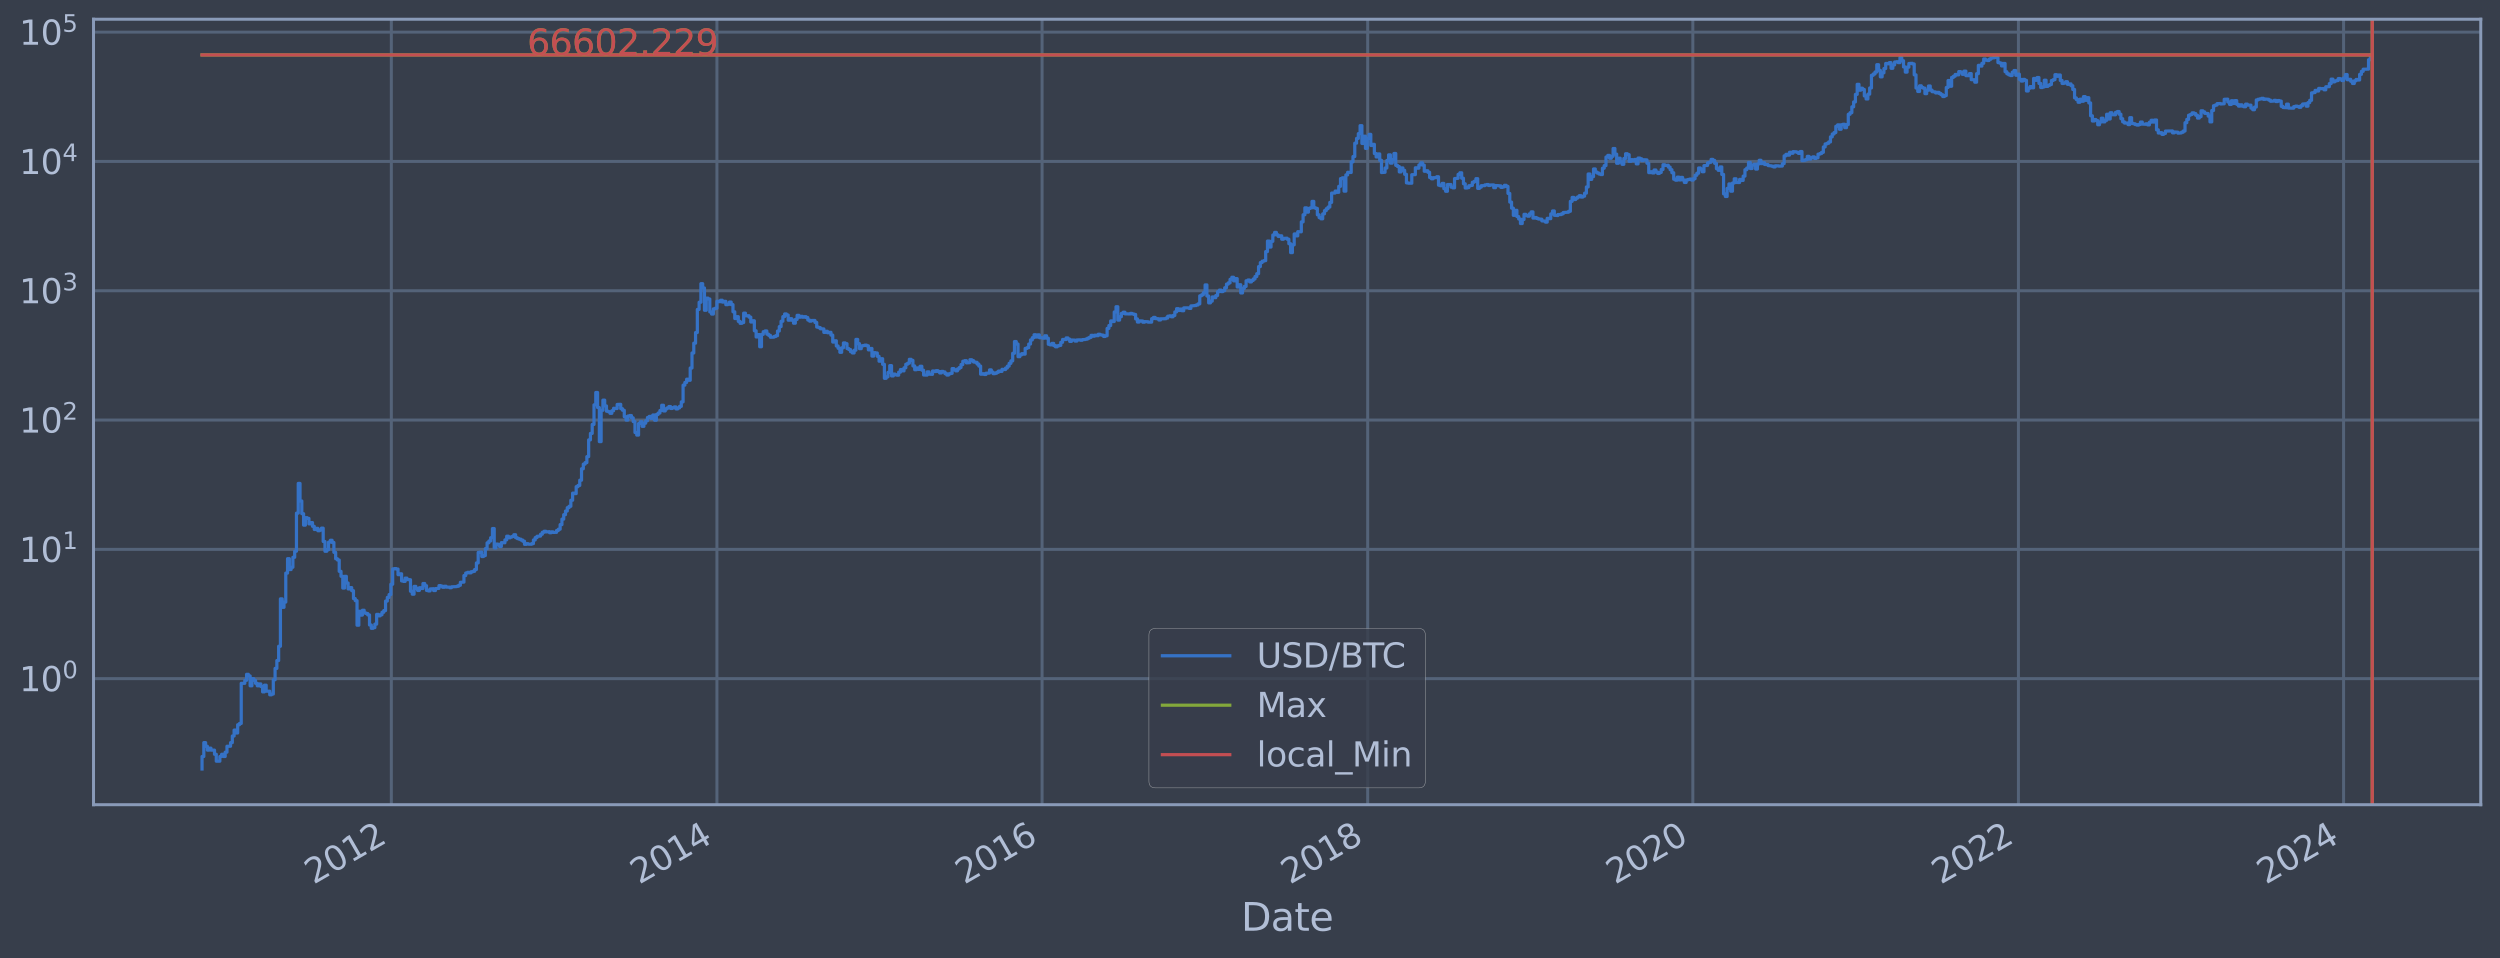 <?xml version="1.0" encoding="utf-8" standalone="no"?>
<!DOCTYPE svg PUBLIC "-//W3C//DTD SVG 1.1//EN"
  "http://www.w3.org/Graphics/SVG/1.1/DTD/svg11.dtd">
<svg xmlns:xlink="http://www.w3.org/1999/xlink" width="934.976pt" height="358.291pt" viewBox="0 0 934.976 358.291" xmlns="http://www.w3.org/2000/svg" version="1.1">
 <defs>
  <style type="text/css">*{stroke-linejoin: round; stroke-linecap: butt}</style>
 </defs>
 <g id="figure_1">
  <g id="patch_1">
   <path d="M 0 358.291 
L 934.976 358.291 
L 934.976 0 
L 0 0 
z
" style="fill: #373e4b"/>
  </g>
  <g id="axes_1">
   <g id="patch_2">
    <path d="M 34.976 300.96 
L 927.776 300.96 
L 927.776 7.2 
L 34.976 7.2 
z
" style="fill: #373e4b"/>
   </g>
   <g id="matplotlib.axis_1">
    <g id="xtick_1">
     <g id="line2d_1">
      <path d="M 146.355 300.96 
L 146.355 7.2 
" clip-path="url(#pa10b3be351)" style="fill: none; stroke: #546379; stroke-width: 1.12; stroke-linecap: square"/>
     </g>
     <g id="line2d_2"/>
     <g id="text_1">
      <!-- 2012 -->
      <g style="fill: #b1bed6" transform="translate(117.274 330.885) rotate(-30) scale(0.126 -0.126)">
       <defs>
        <path id="DejaVuSans-32" d="M 1228 531 
L 3431 531 
L 3431 0 
L 469 0 
L 469 531 
Q 828 903 1448 1529 
Q 2069 2156 2228 2338 
Q 2531 2678 2651 2914 
Q 2772 3150 2772 3378 
Q 2772 3750 2511 3984 
Q 2250 4219 1831 4219 
Q 1534 4219 1204 4116 
Q 875 4013 500 3803 
L 500 4441 
Q 881 4594 1212 4672 
Q 1544 4750 1819 4750 
Q 2544 4750 2975 4387 
Q 3406 4025 3406 3419 
Q 3406 3131 3298 2873 
Q 3191 2616 2906 2266 
Q 2828 2175 2409 1742 
Q 1991 1309 1228 531 
z
" transform="scale(0.016)"/>
        <path id="DejaVuSans-30" d="M 2034 4250 
Q 1547 4250 1301 3770 
Q 1056 3291 1056 2328 
Q 1056 1369 1301 889 
Q 1547 409 2034 409 
Q 2525 409 2770 889 
Q 3016 1369 3016 2328 
Q 3016 3291 2770 3770 
Q 2525 4250 2034 4250 
z
M 2034 4750 
Q 2819 4750 3233 4129 
Q 3647 3509 3647 2328 
Q 3647 1150 3233 529 
Q 2819 -91 2034 -91 
Q 1250 -91 836 529 
Q 422 1150 422 2328 
Q 422 3509 836 4129 
Q 1250 4750 2034 4750 
z
" transform="scale(0.016)"/>
        <path id="DejaVuSans-31" d="M 794 531 
L 1825 531 
L 1825 4091 
L 703 3866 
L 703 4441 
L 1819 4666 
L 2450 4666 
L 2450 531 
L 3481 531 
L 3481 0 
L 794 0 
L 794 531 
z
" transform="scale(0.016)"/>
       </defs>
       <use xlink:href="#DejaVuSans-32"/>
       <use xlink:href="#DejaVuSans-30" x="63.623"/>
       <use xlink:href="#DejaVuSans-31" x="127.246"/>
       <use xlink:href="#DejaVuSans-32" x="190.869"/>
      </g>
     </g>
    </g>
    <g id="xtick_2">
     <g id="line2d_3">
      <path d="M 268.125 300.96 
L 268.125 7.2 
" clip-path="url(#pa10b3be351)" style="fill: none; stroke: #546379; stroke-width: 1.12; stroke-linecap: square"/>
     </g>
     <g id="line2d_4"/>
     <g id="text_2">
      <!-- 2014 -->
      <g style="fill: #b1bed6" transform="translate(239.044 330.885) rotate(-30) scale(0.126 -0.126)">
       <defs>
        <path id="DejaVuSans-34" d="M 2419 4116 
L 825 1625 
L 2419 1625 
L 2419 4116 
z
M 2253 4666 
L 3047 4666 
L 3047 1625 
L 3713 1625 
L 3713 1100 
L 3047 1100 
L 3047 0 
L 2419 0 
L 2419 1100 
L 313 1100 
L 313 1709 
L 2253 4666 
z
" transform="scale(0.016)"/>
       </defs>
       <use xlink:href="#DejaVuSans-32"/>
       <use xlink:href="#DejaVuSans-30" x="63.623"/>
       <use xlink:href="#DejaVuSans-31" x="127.246"/>
       <use xlink:href="#DejaVuSans-34" x="190.869"/>
      </g>
     </g>
    </g>
    <g id="xtick_3">
     <g id="line2d_5">
      <path d="M 389.73 300.96 
L 389.73 7.2 
" clip-path="url(#pa10b3be351)" style="fill: none; stroke: #546379; stroke-width: 1.12; stroke-linecap: square"/>
     </g>
     <g id="line2d_6"/>
     <g id="text_3">
      <!-- 2016 -->
      <g style="fill: #b1bed6" transform="translate(360.649 330.885) rotate(-30) scale(0.126 -0.126)">
       <defs>
        <path id="DejaVuSans-36" d="M 2113 2584 
Q 1688 2584 1439 2293 
Q 1191 2003 1191 1497 
Q 1191 994 1439 701 
Q 1688 409 2113 409 
Q 2538 409 2786 701 
Q 3034 994 3034 1497 
Q 3034 2003 2786 2293 
Q 2538 2584 2113 2584 
z
M 3366 4563 
L 3366 3988 
Q 3128 4100 2886 4159 
Q 2644 4219 2406 4219 
Q 1781 4219 1451 3797 
Q 1122 3375 1075 2522 
Q 1259 2794 1537 2939 
Q 1816 3084 2150 3084 
Q 2853 3084 3261 2657 
Q 3669 2231 3669 1497 
Q 3669 778 3244 343 
Q 2819 -91 2113 -91 
Q 1303 -91 875 529 
Q 447 1150 447 2328 
Q 447 3434 972 4092 
Q 1497 4750 2381 4750 
Q 2619 4750 2861 4703 
Q 3103 4656 3366 4563 
z
" transform="scale(0.016)"/>
       </defs>
       <use xlink:href="#DejaVuSans-32"/>
       <use xlink:href="#DejaVuSans-30" x="63.623"/>
       <use xlink:href="#DejaVuSans-31" x="127.246"/>
       <use xlink:href="#DejaVuSans-36" x="190.869"/>
      </g>
     </g>
    </g>
    <g id="xtick_4">
     <g id="line2d_7">
      <path d="M 511.5 300.96 
L 511.5 7.2 
" clip-path="url(#pa10b3be351)" style="fill: none; stroke: #546379; stroke-width: 1.12; stroke-linecap: square"/>
     </g>
     <g id="line2d_8"/>
     <g id="text_4">
      <!-- 2018 -->
      <g style="fill: #b1bed6" transform="translate(482.419 330.885) rotate(-30) scale(0.126 -0.126)">
       <defs>
        <path id="DejaVuSans-38" d="M 2034 2216 
Q 1584 2216 1326 1975 
Q 1069 1734 1069 1313 
Q 1069 891 1326 650 
Q 1584 409 2034 409 
Q 2484 409 2743 651 
Q 3003 894 3003 1313 
Q 3003 1734 2745 1975 
Q 2488 2216 2034 2216 
z
M 1403 2484 
Q 997 2584 770 2862 
Q 544 3141 544 3541 
Q 544 4100 942 4425 
Q 1341 4750 2034 4750 
Q 2731 4750 3128 4425 
Q 3525 4100 3525 3541 
Q 3525 3141 3298 2862 
Q 3072 2584 2669 2484 
Q 3125 2378 3379 2068 
Q 3634 1759 3634 1313 
Q 3634 634 3220 271 
Q 2806 -91 2034 -91 
Q 1263 -91 848 271 
Q 434 634 434 1313 
Q 434 1759 690 2068 
Q 947 2378 1403 2484 
z
M 1172 3481 
Q 1172 3119 1398 2916 
Q 1625 2713 2034 2713 
Q 2441 2713 2670 2916 
Q 2900 3119 2900 3481 
Q 2900 3844 2670 4047 
Q 2441 4250 2034 4250 
Q 1625 4250 1398 4047 
Q 1172 3844 1172 3481 
z
" transform="scale(0.016)"/>
       </defs>
       <use xlink:href="#DejaVuSans-32"/>
       <use xlink:href="#DejaVuSans-30" x="63.623"/>
       <use xlink:href="#DejaVuSans-31" x="127.246"/>
       <use xlink:href="#DejaVuSans-38" x="190.869"/>
      </g>
     </g>
    </g>
    <g id="xtick_5">
     <g id="line2d_9">
      <path d="M 633.105 300.96 
L 633.105 7.2 
" clip-path="url(#pa10b3be351)" style="fill: none; stroke: #546379; stroke-width: 1.12; stroke-linecap: square"/>
     </g>
     <g id="line2d_10"/>
     <g id="text_5">
      <!-- 2020 -->
      <g style="fill: #b1bed6" transform="translate(604.023 330.885) rotate(-30) scale(0.126 -0.126)">
       <use xlink:href="#DejaVuSans-32"/>
       <use xlink:href="#DejaVuSans-30" x="63.623"/>
       <use xlink:href="#DejaVuSans-32" x="127.246"/>
       <use xlink:href="#DejaVuSans-30" x="190.869"/>
      </g>
     </g>
    </g>
    <g id="xtick_6">
     <g id="line2d_11">
      <path d="M 754.875 300.96 
L 754.875 7.2 
" clip-path="url(#pa10b3be351)" style="fill: none; stroke: #546379; stroke-width: 1.12; stroke-linecap: square"/>
     </g>
     <g id="line2d_12"/>
     <g id="text_6">
      <!-- 2022 -->
      <g style="fill: #b1bed6" transform="translate(725.794 330.885) rotate(-30) scale(0.126 -0.126)">
       <use xlink:href="#DejaVuSans-32"/>
       <use xlink:href="#DejaVuSans-30" x="63.623"/>
       <use xlink:href="#DejaVuSans-32" x="127.246"/>
       <use xlink:href="#DejaVuSans-32" x="190.869"/>
      </g>
     </g>
    </g>
    <g id="xtick_7">
     <g id="line2d_13">
      <path d="M 876.479 300.96 
L 876.479 7.2 
" clip-path="url(#pa10b3be351)" style="fill: none; stroke: #546379; stroke-width: 1.12; stroke-linecap: square"/>
     </g>
     <g id="line2d_14"/>
     <g id="text_7">
      <!-- 2024 -->
      <g style="fill: #b1bed6" transform="translate(847.398 330.885) rotate(-30) scale(0.126 -0.126)">
       <use xlink:href="#DejaVuSans-32"/>
       <use xlink:href="#DejaVuSans-30" x="63.623"/>
       <use xlink:href="#DejaVuSans-32" x="127.246"/>
       <use xlink:href="#DejaVuSans-34" x="190.869"/>
      </g>
     </g>
    </g>
    <g id="text_8">
     <!-- Date -->
     <g style="fill: #b1bed6" transform="translate(464.167 348.096) scale(0.144 -0.144)">
      <defs>
       <path id="DejaVuSans-44" d="M 1259 4147 
L 1259 519 
L 2022 519 
Q 2988 519 3436 956 
Q 3884 1394 3884 2338 
Q 3884 3275 3436 3711 
Q 2988 4147 2022 4147 
L 1259 4147 
z
M 628 4666 
L 1925 4666 
Q 3281 4666 3915 4102 
Q 4550 3538 4550 2338 
Q 4550 1131 3912 565 
Q 3275 0 1925 0 
L 628 0 
L 628 4666 
z
" transform="scale(0.016)"/>
       <path id="DejaVuSans-61" d="M 2194 1759 
Q 1497 1759 1228 1600 
Q 959 1441 959 1056 
Q 959 750 1161 570 
Q 1363 391 1709 391 
Q 2188 391 2477 730 
Q 2766 1069 2766 1631 
L 2766 1759 
L 2194 1759 
z
M 3341 1997 
L 3341 0 
L 2766 0 
L 2766 531 
Q 2569 213 2275 61 
Q 1981 -91 1556 -91 
Q 1019 -91 701 211 
Q 384 513 384 1019 
Q 384 1609 779 1909 
Q 1175 2209 1959 2209 
L 2766 2209 
L 2766 2266 
Q 2766 2663 2505 2880 
Q 2244 3097 1772 3097 
Q 1472 3097 1187 3025 
Q 903 2953 641 2809 
L 641 3341 
Q 956 3463 1253 3523 
Q 1550 3584 1831 3584 
Q 2591 3584 2966 3190 
Q 3341 2797 3341 1997 
z
" transform="scale(0.016)"/>
       <path id="DejaVuSans-74" d="M 1172 4494 
L 1172 3500 
L 2356 3500 
L 2356 3053 
L 1172 3053 
L 1172 1153 
Q 1172 725 1289 603 
Q 1406 481 1766 481 
L 2356 481 
L 2356 0 
L 1766 0 
Q 1100 0 847 248 
Q 594 497 594 1153 
L 594 3053 
L 172 3053 
L 172 3500 
L 594 3500 
L 594 4494 
L 1172 4494 
z
" transform="scale(0.016)"/>
       <path id="DejaVuSans-65" d="M 3597 1894 
L 3597 1613 
L 953 1613 
Q 991 1019 1311 708 
Q 1631 397 2203 397 
Q 2534 397 2845 478 
Q 3156 559 3463 722 
L 3463 178 
Q 3153 47 2828 -22 
Q 2503 -91 2169 -91 
Q 1331 -91 842 396 
Q 353 884 353 1716 
Q 353 2575 817 3079 
Q 1281 3584 2069 3584 
Q 2775 3584 3186 3129 
Q 3597 2675 3597 1894 
z
M 3022 2063 
Q 3016 2534 2758 2815 
Q 2500 3097 2075 3097 
Q 1594 3097 1305 2825 
Q 1016 2553 972 2059 
L 3022 2063 
z
" transform="scale(0.016)"/>
      </defs>
      <use xlink:href="#DejaVuSans-44"/>
      <use xlink:href="#DejaVuSans-61" x="77.002"/>
      <use xlink:href="#DejaVuSans-74" x="138.281"/>
      <use xlink:href="#DejaVuSans-65" x="177.49"/>
     </g>
    </g>
   </g>
   <g id="matplotlib.axis_2">
    <g id="ytick_1">
     <g id="line2d_15">
      <path d="M 34.976 253.807 
L 927.776 253.807 
" clip-path="url(#pa10b3be351)" style="fill: none; stroke: #546379; stroke-width: 1.12; stroke-linecap: square"/>
     </g>
     <g id="line2d_16"/>
     <g id="text_9">
      <!-- $\mathdefault{10^{0}}$ -->
      <g style="fill: #b1bed6" transform="translate(7.2 258.594) scale(0.126 -0.126)">
       <use xlink:href="#DejaVuSans-31" transform="translate(0 0.766)"/>
       <use xlink:href="#DejaVuSans-30" transform="translate(63.623 0.766)"/>
       <use xlink:href="#DejaVuSans-30" transform="translate(128.203 39.047) scale(0.7)"/>
      </g>
     </g>
    </g>
    <g id="ytick_2">
     <g id="line2d_17">
      <path d="M 34.976 205.449 
L 927.776 205.449 
" clip-path="url(#pa10b3be351)" style="fill: none; stroke: #546379; stroke-width: 1.12; stroke-linecap: square"/>
     </g>
     <g id="line2d_18"/>
     <g id="text_10">
      <!-- $\mathdefault{10^{1}}$ -->
      <g style="fill: #b1bed6" transform="translate(7.2 210.236) scale(0.126 -0.126)">
       <use xlink:href="#DejaVuSans-31" transform="translate(0 0.684)"/>
       <use xlink:href="#DejaVuSans-30" transform="translate(63.623 0.684)"/>
       <use xlink:href="#DejaVuSans-31" transform="translate(128.203 38.966) scale(0.7)"/>
      </g>
     </g>
    </g>
    <g id="ytick_3">
     <g id="line2d_19">
      <path d="M 34.976 157.091 
L 927.776 157.091 
" clip-path="url(#pa10b3be351)" style="fill: none; stroke: #546379; stroke-width: 1.12; stroke-linecap: square"/>
     </g>
     <g id="line2d_20"/>
     <g id="text_11">
      <!-- $\mathdefault{10^{2}}$ -->
      <g style="fill: #b1bed6" transform="translate(7.2 161.878) scale(0.126 -0.126)">
       <use xlink:href="#DejaVuSans-31" transform="translate(0 0.766)"/>
       <use xlink:href="#DejaVuSans-30" transform="translate(63.623 0.766)"/>
       <use xlink:href="#DejaVuSans-32" transform="translate(128.203 39.047) scale(0.7)"/>
      </g>
     </g>
    </g>
    <g id="ytick_4">
     <g id="line2d_21">
      <path d="M 34.976 108.733 
L 927.776 108.733 
" clip-path="url(#pa10b3be351)" style="fill: none; stroke: #546379; stroke-width: 1.12; stroke-linecap: square"/>
     </g>
     <g id="line2d_22"/>
     <g id="text_12">
      <!-- $\mathdefault{10^{3}}$ -->
      <g style="fill: #b1bed6" transform="translate(7.2 113.52) scale(0.126 -0.126)">
       <defs>
        <path id="DejaVuSans-33" d="M 2597 2516 
Q 3050 2419 3304 2112 
Q 3559 1806 3559 1356 
Q 3559 666 3084 287 
Q 2609 -91 1734 -91 
Q 1441 -91 1130 -33 
Q 819 25 488 141 
L 488 750 
Q 750 597 1062 519 
Q 1375 441 1716 441 
Q 2309 441 2620 675 
Q 2931 909 2931 1356 
Q 2931 1769 2642 2001 
Q 2353 2234 1838 2234 
L 1294 2234 
L 1294 2753 
L 1863 2753 
Q 2328 2753 2575 2939 
Q 2822 3125 2822 3475 
Q 2822 3834 2567 4026 
Q 2313 4219 1838 4219 
Q 1578 4219 1281 4162 
Q 984 4106 628 3988 
L 628 4550 
Q 988 4650 1302 4700 
Q 1616 4750 1894 4750 
Q 2613 4750 3031 4423 
Q 3450 4097 3450 3541 
Q 3450 3153 3228 2886 
Q 3006 2619 2597 2516 
z
" transform="scale(0.016)"/>
       </defs>
       <use xlink:href="#DejaVuSans-31" transform="translate(0 0.766)"/>
       <use xlink:href="#DejaVuSans-30" transform="translate(63.623 0.766)"/>
       <use xlink:href="#DejaVuSans-33" transform="translate(128.203 39.047) scale(0.7)"/>
      </g>
     </g>
    </g>
    <g id="ytick_5">
     <g id="line2d_23">
      <path d="M 34.976 60.375 
L 927.776 60.375 
" clip-path="url(#pa10b3be351)" style="fill: none; stroke: #546379; stroke-width: 1.12; stroke-linecap: square"/>
     </g>
     <g id="line2d_24"/>
     <g id="text_13">
      <!-- $\mathdefault{10^{4}}$ -->
      <g style="fill: #b1bed6" transform="translate(7.2 65.162) scale(0.126 -0.126)">
       <use xlink:href="#DejaVuSans-31" transform="translate(0 0.684)"/>
       <use xlink:href="#DejaVuSans-30" transform="translate(63.623 0.684)"/>
       <use xlink:href="#DejaVuSans-34" transform="translate(128.203 38.966) scale(0.7)"/>
      </g>
     </g>
    </g>
    <g id="ytick_6">
     <g id="line2d_25">
      <path d="M 34.976 12.017 
L 927.776 12.017 
" clip-path="url(#pa10b3be351)" style="fill: none; stroke: #546379; stroke-width: 1.12; stroke-linecap: square"/>
     </g>
     <g id="line2d_26"/>
     <g id="text_14">
      <!-- $\mathdefault{10^{5}}$ -->
      <g style="fill: #b1bed6" transform="translate(7.2 16.804) scale(0.126 -0.126)">
       <defs>
        <path id="DejaVuSans-35" d="M 691 4666 
L 3169 4666 
L 3169 4134 
L 1269 4134 
L 1269 2991 
Q 1406 3038 1543 3061 
Q 1681 3084 1819 3084 
Q 2600 3084 3056 2656 
Q 3513 2228 3513 1497 
Q 3513 744 3044 326 
Q 2575 -91 1722 -91 
Q 1428 -91 1123 -41 
Q 819 9 494 109 
L 494 744 
Q 775 591 1075 516 
Q 1375 441 1709 441 
Q 2250 441 2565 725 
Q 2881 1009 2881 1497 
Q 2881 1984 2565 2268 
Q 2250 2553 1709 2553 
Q 1456 2553 1204 2497 
Q 953 2441 691 2322 
L 691 4666 
z
" transform="scale(0.016)"/>
       </defs>
       <use xlink:href="#DejaVuSans-31" transform="translate(0 0.684)"/>
       <use xlink:href="#DejaVuSans-30" transform="translate(63.623 0.684)"/>
       <use xlink:href="#DejaVuSans-35" transform="translate(128.203 38.966) scale(0.7)"/>
      </g>
     </g>
    </g>
    <g id="ytick_7">
     <g id="line2d_27"/>
    </g>
    <g id="ytick_8">
     <g id="line2d_28"/>
    </g>
    <g id="ytick_9">
     <g id="line2d_29"/>
    </g>
    <g id="ytick_10">
     <g id="line2d_30"/>
    </g>
    <g id="ytick_11">
     <g id="line2d_31"/>
    </g>
    <g id="ytick_12">
     <g id="line2d_32"/>
    </g>
    <g id="ytick_13">
     <g id="line2d_33"/>
    </g>
    <g id="ytick_14">
     <g id="line2d_34"/>
    </g>
    <g id="ytick_15">
     <g id="line2d_35"/>
    </g>
    <g id="ytick_16">
     <g id="line2d_36"/>
    </g>
    <g id="ytick_17">
     <g id="line2d_37"/>
    </g>
    <g id="ytick_18">
     <g id="line2d_38"/>
    </g>
    <g id="ytick_19">
     <g id="line2d_39"/>
    </g>
    <g id="ytick_20">
     <g id="line2d_40"/>
    </g>
    <g id="ytick_21">
     <g id="line2d_41"/>
    </g>
    <g id="ytick_22">
     <g id="line2d_42"/>
    </g>
    <g id="ytick_23">
     <g id="line2d_43"/>
    </g>
    <g id="ytick_24">
     <g id="line2d_44"/>
    </g>
    <g id="ytick_25">
     <g id="line2d_45"/>
    </g>
    <g id="ytick_26">
     <g id="line2d_46"/>
    </g>
    <g id="ytick_27">
     <g id="line2d_47"/>
    </g>
    <g id="ytick_28">
     <g id="line2d_48"/>
    </g>
    <g id="ytick_29">
     <g id="line2d_49"/>
    </g>
    <g id="ytick_30">
     <g id="line2d_50"/>
    </g>
    <g id="ytick_31">
     <g id="line2d_51"/>
    </g>
    <g id="ytick_32">
     <g id="line2d_52"/>
    </g>
    <g id="ytick_33">
     <g id="line2d_53"/>
    </g>
    <g id="ytick_34">
     <g id="line2d_54"/>
    </g>
    <g id="ytick_35">
     <g id="line2d_55"/>
    </g>
    <g id="ytick_36">
     <g id="line2d_56"/>
    </g>
    <g id="ytick_37">
     <g id="line2d_57"/>
    </g>
    <g id="ytick_38">
     <g id="line2d_58"/>
    </g>
    <g id="ytick_39">
     <g id="line2d_59"/>
    </g>
    <g id="ytick_40">
     <g id="line2d_60"/>
    </g>
    <g id="ytick_41">
     <g id="line2d_61"/>
    </g>
    <g id="ytick_42">
     <g id="line2d_62"/>
    </g>
    <g id="ytick_43">
     <g id="line2d_63"/>
    </g>
    <g id="ytick_44">
     <g id="line2d_64"/>
    </g>
    <g id="ytick_45">
     <g id="line2d_65"/>
    </g>
    <g id="ytick_46">
     <g id="line2d_66"/>
    </g>
    <g id="ytick_47">
     <g id="line2d_67"/>
    </g>
    <g id="ytick_48">
     <g id="line2d_68"/>
    </g>
    <g id="ytick_49">
     <g id="line2d_69"/>
    </g>
    <g id="ytick_50">
     <g id="line2d_70"/>
    </g>
    <g id="ytick_51">
     <g id="line2d_71"/>
    </g>
    <g id="ytick_52">
     <g id="line2d_72"/>
    </g>
    <g id="ytick_53">
     <g id="line2d_73"/>
    </g>
    <g id="ytick_54">
     <g id="line2d_74"/>
    </g>
   </g>
   <g id="line2d_75">
    <path d="M 75.558 287.607 
L 75.558 282.921 
L 76.224 282.921 
L 76.224 277.736 
L 76.89 277.736 
L 76.89 279.092 
L 77.557 279.092 
L 77.557 280.541 
L 78.223 280.541 
L 78.223 279.804 
L 78.889 279.804 
L 78.889 280.541 
L 80.222 280.541 
L 80.222 282.097 
L 80.888 282.097 
L 80.888 284.672 
L 82.221 284.672 
L 82.221 282.921 
L 82.887 282.921 
L 82.887 282.097 
L 83.554 282.097 
L 83.554 282.921 
L 84.22 282.921 
L 84.22 281.305 
L 84.886 281.305 
L 84.886 279.092 
L 86.219 279.092 
L 86.219 277.736 
L 86.885 277.736 
L 86.885 275.263 
L 87.552 275.263 
L 87.552 273.05 
L 88.218 273.05 
L 88.218 274.127 
L 88.884 274.127 
L 88.884 271.048 
L 89.551 271.048 
L 89.551 270.576 
L 90.217 270.576 
L 90.217 255.558 
L 91.55 255.558 
L 91.55 254.446 
L 92.216 254.446 
L 92.216 252.19 
L 92.882 252.19 
L 92.882 252.782 
L 93.549 252.782 
L 93.549 256.491 
L 94.215 256.491 
L 94.215 253.807 
L 94.881 253.807 
L 94.881 254.446 
L 95.548 254.446 
L 95.548 255.558 
L 96.214 255.558 
L 96.214 256.491 
L 96.88 256.491 
L 96.88 255.787 
L 97.547 255.787 
L 97.547 256.731 
L 98.213 256.731 
L 98.213 258.757 
L 98.879 258.757 
L 98.879 256.254 
L 99.545 256.254 
L 99.545 258.493 
L 100.878 258.493 
L 100.878 259.848 
L 101.544 259.848 
L 101.544 259.57 
L 102.211 259.57 
L 102.211 254.231 
L 102.877 254.231 
L 102.877 249.978 
L 103.543 249.978 
L 103.543 247.042 
L 104.21 247.042 
L 104.21 241.697 
L 104.876 241.697 
L 104.876 223.97 
L 105.542 223.97 
L 105.542 227.14 
L 106.209 227.14 
L 106.209 225.17 
L 106.875 225.17 
L 106.875 214.335 
L 107.541 214.335 
L 107.541 208.936 
L 108.208 208.936 
L 108.208 212.999 
L 108.874 212.999 
L 108.874 212.145 
L 109.54 212.145 
L 109.54 208.422 
L 110.207 208.422 
L 110.207 206.153 
L 110.873 206.153 
L 110.873 191.914 
L 111.539 191.914 
L 111.539 180.799 
L 112.206 180.799 
L 112.206 187.362 
L 112.872 187.362 
L 112.872 192.113 
L 113.538 192.113 
L 113.538 196.394 
L 114.205 196.394 
L 114.205 193.6 
L 114.871 193.6 
L 114.871 193.877 
L 115.537 193.877 
L 115.537 195.922 
L 116.204 195.922 
L 116.204 195.447 
L 116.87 195.447 
L 116.87 196.835 
L 117.536 196.835 
L 117.536 198.01 
L 118.203 198.01 
L 118.203 197.587 
L 118.869 197.587 
L 118.869 198.487 
L 119.535 198.487 
L 119.535 198.233 
L 120.202 198.233 
L 120.202 197.53 
L 120.868 197.53 
L 120.868 202.513 
L 121.534 202.513 
L 121.534 206.175 
L 122.201 206.175 
L 122.201 205.596 
L 122.867 205.596 
L 122.867 202.771 
L 123.533 202.771 
L 123.533 202.062 
L 124.199 202.062 
L 124.199 202.882 
L 124.866 202.882 
L 124.866 206.57 
L 125.532 206.57 
L 125.532 208.961 
L 126.198 208.961 
L 126.198 209.438 
L 126.865 209.438 
L 126.865 213.672 
L 127.531 213.672 
L 127.531 215.522 
L 128.197 215.522 
L 128.197 219.922 
L 128.864 219.922 
L 128.864 215.556 
L 129.53 215.556 
L 129.53 218.042 
L 130.196 218.042 
L 130.196 220.259 
L 130.863 220.259 
L 130.863 219.755 
L 131.529 219.755 
L 131.529 220.907 
L 132.195 220.907 
L 132.195 223.868 
L 132.862 223.868 
L 132.862 224.64 
L 133.528 224.64 
L 133.528 233.82 
L 134.194 233.82 
L 134.194 228.605 
L 134.861 228.605 
L 134.861 230.045 
L 135.527 230.045 
L 135.527 228.229 
L 136.193 228.229 
L 136.193 229.248 
L 136.86 229.248 
L 136.86 229.444 
L 137.526 229.444 
L 137.526 229.978 
L 138.192 229.978 
L 138.192 233.739 
L 138.859 233.739 
L 138.859 234.987 
L 139.525 234.987 
L 139.525 234.732 
L 140.191 234.732 
L 140.191 233.419 
L 140.858 233.419 
L 140.858 229.776 
L 141.524 229.776 
L 141.524 230.318 
L 142.19 230.318 
L 142.19 229.91 
L 142.857 229.91 
L 142.857 228.988 
L 143.523 228.988 
L 143.523 228.354 
L 144.189 228.354 
L 144.189 224.797 
L 144.856 224.797 
L 144.856 223.419 
L 145.522 223.419 
L 145.522 222.359 
L 146.188 222.359 
L 146.188 218.507 
L 146.854 218.507 
L 146.854 212.76 
L 147.521 212.76 
L 147.521 212.641 
L 148.187 212.641 
L 148.187 212.82 
L 148.853 212.82 
L 148.853 214.92 
L 149.52 214.92 
L 149.52 214.593 
L 150.186 214.593 
L 150.186 217.254 
L 150.852 217.254 
L 150.852 217.439 
L 151.519 217.439 
L 151.519 216.212 
L 152.185 216.212 
L 152.185 216.744 
L 153.518 216.816 
L 153.518 221.127 
L 154.184 221.127 
L 154.184 222.219 
L 154.85 222.219 
L 154.85 219.304 
L 155.517 219.304 
L 155.517 220.09 
L 156.183 220.09 
L 156.183 220.819 
L 156.849 220.819 
L 156.849 219.797 
L 157.516 219.797 
L 157.516 220.09 
L 158.182 220.09 
L 158.182 218.235 
L 158.848 218.235 
L 158.848 219.061 
L 159.515 219.061 
L 159.515 220.819 
L 160.181 220.819 
L 160.181 220.995 
L 160.847 220.995 
L 160.847 220.259 
L 162.18 220.175 
L 162.18 220.863 
L 162.846 220.863 
L 162.846 220.132 
L 164.179 220.048 
L 164.179 219.021 
L 164.845 219.021 
L 164.845 219.223 
L 165.512 219.223 
L 165.512 219.631 
L 166.178 219.631 
L 166.178 219.263 
L 166.844 219.263 
L 166.844 219.59 
L 168.177 219.59 
L 168.177 219.797 
L 168.843 219.797 
L 168.843 219.467 
L 170.842 219.385 
L 170.842 219.263 
L 171.508 219.263 
L 171.508 218.901 
L 172.175 218.901 
L 172.175 217.776 
L 173.507 217.701 
L 173.507 215.252 
L 174.174 215.252 
L 174.174 214.303 
L 174.84 214.303 
L 174.84 214.048 
L 175.506 214.048 
L 175.506 214.239 
L 176.173 214.239 
L 176.173 213.828 
L 176.839 213.828 
L 176.839 213.672 
L 177.505 213.672 
L 177.505 212.999 
L 178.172 212.999 
L 178.172 210.533 
L 178.838 210.533 
L 178.838 206.592 
L 179.504 206.592 
L 179.504 206.46 
L 180.171 206.46 
L 180.171 208.133 
L 180.837 208.133 
L 180.837 207.778 
L 181.503 207.778 
L 181.503 205.198 
L 182.17 205.198 
L 182.17 203.012 
L 182.836 203.012 
L 182.836 202.332 
L 183.502 202.332 
L 183.502 201.101 
L 184.169 201.101 
L 184.169 197.674 
L 184.835 197.674 
L 184.835 204.91 
L 185.501 204.91 
L 185.501 203.466 
L 186.168 203.466 
L 186.168 203.62 
L 186.834 203.62 
L 186.834 204.384 
L 187.5 204.384 
L 187.5 202.938 
L 188.833 202.994 
L 188.833 201.902 
L 189.499 201.902 
L 189.499 200.545 
L 190.166 200.545 
L 190.166 201.135 
L 190.832 201.135 
L 190.832 200.83 
L 191.498 200.83 
L 191.498 200.628 
L 192.165 200.628 
L 192.165 199.987 
L 192.831 199.987 
L 192.831 201.101 
L 193.497 201.101 
L 193.497 201.445 
L 194.164 201.445 
L 194.164 201.655 
L 194.83 201.655 
L 194.83 201.973 
L 195.496 201.973 
L 195.496 202.404 
L 196.162 202.404 
L 196.162 203.581 
L 196.829 203.581 
L 196.829 203.333 
L 197.495 203.333 
L 197.495 203.504 
L 198.828 203.543 
L 198.828 203.314 
L 199.494 203.314 
L 199.494 201.937 
L 200.16 201.937 
L 200.16 201.067 
L 200.827 201.067 
L 200.827 200.562 
L 202.159 200.495 
L 202.159 199.794 
L 202.826 199.794 
L 202.826 199.068 
L 203.492 199.068 
L 203.492 198.684 
L 204.158 198.684 
L 204.158 198.945 
L 205.491 198.837 
L 205.491 199.224 
L 206.157 199.224 
L 206.157 198.914 
L 206.824 198.914 
L 206.824 199.115 
L 208.156 199.084 
L 208.156 198.397 
L 208.823 198.397 
L 208.823 197.922 
L 209.489 197.922 
L 209.489 196.204 
L 210.155 196.204 
L 210.155 194.145 
L 210.822 194.145 
L 210.822 192.483 
L 211.488 192.483 
L 211.488 191.124 
L 212.154 191.124 
L 212.154 189.867 
L 212.821 189.867 
L 212.821 189.343 
L 213.487 189.343 
L 213.487 187.089 
L 214.153 187.089 
L 214.153 184.434 
L 214.82 184.434 
L 214.82 184.604 
L 215.486 184.604 
L 215.486 182.015 
L 216.152 182.015 
L 216.152 181.552 
L 216.819 181.552 
L 216.819 179.594 
L 217.485 179.594 
L 217.485 175.31 
L 218.151 175.31 
L 218.151 173.582 
L 218.818 173.582 
L 218.818 173.01 
L 219.484 173.01 
L 219.484 170.776 
L 220.15 170.776 
L 220.15 164.507 
L 220.816 164.507 
L 220.816 162.097 
L 221.483 162.097 
L 221.483 158.728 
L 222.149 158.728 
L 222.149 151.42 
L 222.815 151.42 
L 222.815 146.791 
L 223.482 146.791 
L 223.482 152.421 
L 224.148 152.421 
L 224.148 165.159 
L 224.814 165.159 
L 224.814 153.452 
L 225.481 153.452 
L 225.481 149.653 
L 226.147 149.653 
L 226.147 151.824 
L 226.813 151.824 
L 226.813 153.793 
L 227.48 153.793 
L 227.48 153.977 
L 228.146 153.977 
L 228.146 154.582 
L 228.812 154.582 
L 228.812 153.616 
L 229.479 153.616 
L 229.479 152.689 
L 230.811 152.794 
L 230.811 151.262 
L 232.144 151.212 
L 232.144 152.842 
L 232.81 152.842 
L 232.81 153.443 
L 233.477 153.443 
L 233.477 155.847 
L 234.143 155.847 
L 234.143 157.095 
L 234.809 157.095 
L 234.809 155.593 
L 235.476 155.593 
L 235.476 155.406 
L 236.142 155.406 
L 236.142 156.267 
L 236.808 156.267 
L 236.808 157.676 
L 237.475 157.676 
L 237.475 161.767 
L 238.141 161.767 
L 238.141 162.719 
L 238.807 162.719 
L 238.807 158.392 
L 239.474 158.392 
L 239.474 157.72 
L 240.14 157.72 
L 240.14 159.446 
L 240.806 159.446 
L 240.806 158.277 
L 241.473 158.277 
L 241.473 157.366 
L 242.139 157.366 
L 242.139 156.142 
L 242.805 156.142 
L 242.805 155.725 
L 243.471 155.725 
L 243.471 156.511 
L 244.138 156.511 
L 244.138 155.214 
L 244.804 155.214 
L 244.804 157.152 
L 245.47 157.152 
L 245.47 155.007 
L 246.137 155.007 
L 246.137 154.472 
L 246.803 154.472 
L 246.803 153.526 
L 247.469 153.526 
L 247.469 151.566 
L 248.136 151.566 
L 248.136 153.684 
L 248.802 153.684 
L 248.802 152.911 
L 249.468 152.911 
L 249.468 152.565 
L 250.135 152.565 
L 250.135 152.051 
L 250.801 152.051 
L 250.801 152.755 
L 251.467 152.755 
L 251.467 152.463 
L 252.134 152.463 
L 252.134 152.195 
L 252.8 152.195 
L 252.8 152.925 
L 253.466 152.925 
L 253.466 152.553 
L 254.133 152.553 
L 254.133 151.974 
L 254.799 151.974 
L 254.799 150.298 
L 255.465 150.298 
L 255.465 144.044 
L 256.132 144.044 
L 256.132 143.03 
L 256.798 143.03 
L 256.798 141.821 
L 257.464 141.821 
L 257.464 142.221 
L 258.131 142.221 
L 258.131 137.631 
L 258.797 137.631 
L 258.797 132.016 
L 259.463 132.016 
L 259.463 128.347 
L 260.13 128.347 
L 260.13 124.367 
L 260.796 124.367 
L 260.796 115.726 
L 261.462 115.726 
L 261.462 113.04 
L 262.129 113.04 
L 262.129 106.093 
L 262.795 106.093 
L 262.795 107.704 
L 263.461 107.704 
L 263.461 116.047 
L 264.128 116.047 
L 264.128 111.492 
L 264.794 111.492 
L 264.794 111.828 
L 265.46 111.828 
L 265.46 116.669 
L 266.127 116.669 
L 266.127 117.46 
L 266.793 117.46 
L 266.793 115.516 
L 267.459 115.516 
L 267.459 115.285 
L 268.125 115.285 
L 268.125 112.678 
L 268.792 112.678 
L 268.792 112.816 
L 269.458 112.816 
L 269.458 112.294 
L 270.124 112.294 
L 270.124 112.974 
L 270.791 112.974 
L 270.791 112.702 
L 271.457 112.702 
L 271.457 113.95 
L 272.123 113.95 
L 272.123 113.801 
L 272.79 113.801 
L 272.79 112.976 
L 273.456 112.976 
L 273.456 113.924 
L 274.122 113.924 
L 274.122 116.606 
L 274.789 116.606 
L 274.789 119.114 
L 275.455 119.114 
L 275.455 118.438 
L 276.121 118.438 
L 276.121 120.191 
L 276.788 120.191 
L 276.788 120.928 
L 277.454 120.928 
L 277.454 120.631 
L 278.12 120.631 
L 278.12 117.122 
L 278.787 117.122 
L 278.787 118.109 
L 280.119 118.072 
L 280.119 118.613 
L 280.786 118.613 
L 280.786 120.432 
L 281.452 120.432 
L 281.452 119.964 
L 282.118 119.964 
L 282.118 123.714 
L 282.785 123.714 
L 282.785 126.017 
L 283.451 126.017 
L 283.451 125.133 
L 284.117 125.133 
L 284.117 129.671 
L 284.784 129.671 
L 284.784 125.058 
L 285.45 125.058 
L 285.45 124.055 
L 286.116 124.055 
L 286.116 123.778 
L 286.783 123.778 
L 286.783 124.974 
L 287.449 124.974 
L 287.449 125.408 
L 288.115 125.408 
L 288.115 126.13 
L 289.448 126.089 
L 289.448 125.858 
L 290.114 125.858 
L 290.114 125.544 
L 290.781 125.544 
L 290.781 123.795 
L 291.447 123.795 
L 291.447 122.149 
L 292.113 122.149 
L 292.113 120.137 
L 292.779 120.137 
L 292.779 118.413 
L 293.446 118.413 
L 293.446 117.412 
L 294.112 117.412 
L 294.112 117.818 
L 294.778 117.818 
L 294.778 119.759 
L 295.445 119.759 
L 295.445 119.183 
L 296.111 119.183 
L 296.111 119.78 
L 296.777 119.78 
L 296.777 120.881 
L 297.444 120.881 
L 297.444 119.461 
L 298.11 119.461 
L 298.11 117.931 
L 298.776 117.931 
L 298.776 118.625 
L 299.443 118.625 
L 299.443 118.303 
L 300.109 118.303 
L 300.109 118.635 
L 300.775 118.635 
L 300.775 118.436 
L 301.442 118.436 
L 301.442 118.758 
L 302.108 118.758 
L 302.108 119.683 
L 302.774 119.683 
L 302.774 120.099 
L 303.441 120.099 
L 303.441 119.867 
L 304.773 119.85 
L 304.773 120.575 
L 305.44 120.575 
L 305.44 122.31 
L 306.106 122.31 
L 306.106 122.514 
L 306.772 122.514 
L 306.772 122.955 
L 308.105 123.014 
L 308.105 124.307 
L 308.771 124.307 
L 308.771 123.89 
L 309.438 123.89 
L 309.438 124.44 
L 310.104 124.44 
L 310.104 124.283 
L 310.77 124.283 
L 310.77 125.322 
L 311.437 125.322 
L 311.437 127.916 
L 312.103 127.916 
L 312.103 127.448 
L 312.769 127.448 
L 312.769 129.395 
L 313.436 129.395 
L 313.436 130.253 
L 314.102 130.253 
L 314.102 131.76 
L 314.768 131.76 
L 314.768 130.076 
L 315.434 130.076 
L 315.434 128.249 
L 316.101 128.249 
L 316.101 128.538 
L 316.767 128.538 
L 316.767 130.353 
L 317.433 130.353 
L 317.433 130.727 
L 318.1 130.727 
L 318.1 131.526 
L 318.766 131.526 
L 318.766 132.002 
L 319.432 132.002 
L 319.432 130.965 
L 320.099 130.965 
L 320.099 126.942 
L 320.765 126.942 
L 320.765 128.515 
L 321.431 128.515 
L 321.431 130.396 
L 322.098 130.396 
L 322.098 129.355 
L 322.764 129.355 
L 322.764 129.221 
L 323.43 129.221 
L 323.43 129.075 
L 324.097 129.075 
L 324.097 129.329 
L 324.763 129.329 
L 324.763 130.853 
L 325.429 130.853 
L 325.429 130.318 
L 326.096 130.318 
L 326.096 133.177 
L 326.762 133.177 
L 326.762 131.891 
L 327.428 131.891 
L 327.428 132.02 
L 328.095 132.02 
L 328.095 133.262 
L 328.761 133.262 
L 328.761 135.089 
L 329.427 135.089 
L 329.427 134.159 
L 330.094 134.159 
L 330.094 136.256 
L 330.76 136.256 
L 330.76 141.488 
L 331.426 141.488 
L 331.426 140.916 
L 332.093 140.916 
L 332.093 139.262 
L 332.759 139.262 
L 332.759 136.741 
L 333.425 136.741 
L 333.425 140.604 
L 334.092 140.604 
L 334.092 139.901 
L 334.758 139.901 
L 334.758 140.16 
L 335.424 140.16 
L 335.424 140.311 
L 336.091 140.311 
L 336.091 139.191 
L 336.757 139.191 
L 336.757 138.205 
L 337.423 138.205 
L 337.423 138.71 
L 338.09 138.71 
L 338.09 137.555 
L 338.756 137.555 
L 338.756 136.226 
L 339.422 136.226 
L 339.422 135.846 
L 340.088 135.846 
L 340.088 134.378 
L 340.755 134.378 
L 340.755 134.782 
L 341.421 134.782 
L 341.421 136.855 
L 342.087 136.855 
L 342.087 138.271 
L 342.754 138.271 
L 342.754 137.6 
L 343.42 137.6 
L 343.42 138.144 
L 344.086 138.144 
L 344.086 136.982 
L 344.753 136.982 
L 344.753 138.444 
L 345.419 138.444 
L 345.419 140.246 
L 346.752 140.281 
L 346.752 139.071 
L 347.418 139.071 
L 347.418 139.94 
L 348.751 140.002 
L 348.751 138.751 
L 349.417 138.751 
L 349.417 138.955 
L 350.083 138.955 
L 350.083 138.622 
L 350.75 138.622 
L 350.75 138.936 
L 351.416 138.936 
L 351.416 139.471 
L 352.082 139.471 
L 352.082 138.901 
L 352.749 138.901 
L 352.749 139.119 
L 353.415 139.119 
L 353.415 139.75 
L 354.081 139.75 
L 354.081 140.259 
L 354.748 140.259 
L 354.748 139.813 
L 355.414 139.813 
L 355.414 139.635 
L 356.08 139.635 
L 356.08 137.849 
L 356.747 137.849 
L 356.747 138.293 
L 357.413 138.293 
L 357.413 138.687 
L 358.079 138.687 
L 358.079 137.968 
L 358.746 137.968 
L 358.746 137.458 
L 359.412 137.458 
L 359.412 136.346 
L 360.078 136.346 
L 360.078 135.101 
L 360.745 135.101 
L 360.745 134.881 
L 361.411 134.881 
L 361.411 135.713 
L 362.744 135.62 
L 362.744 134.527 
L 363.41 134.527 
L 363.41 134.843 
L 364.076 134.843 
L 364.076 135.383 
L 364.742 135.383 
L 364.742 135.518 
L 365.409 135.518 
L 365.409 136.155 
L 366.075 136.155 
L 366.075 136.908 
L 366.741 136.908 
L 366.741 139.944 
L 367.408 139.944 
L 367.408 139.769 
L 368.074 139.769 
L 368.074 140.05 
L 368.74 140.05 
L 368.74 139.576 
L 370.073 139.532 
L 370.073 138.339 
L 370.739 138.339 
L 370.739 139.171 
L 371.406 139.171 
L 371.406 139.751 
L 372.072 139.751 
L 372.072 139.584 
L 372.738 139.584 
L 372.738 139.236 
L 373.405 139.236 
L 373.405 138.78 
L 374.071 138.78 
L 374.071 138.901 
L 374.737 138.901 
L 374.737 138.118 
L 376.07 138.21 
L 376.07 137.641 
L 376.736 137.641 
L 376.736 136.94 
L 377.403 136.94 
L 377.403 135.895 
L 378.069 135.895 
L 378.069 134.971 
L 378.735 134.971 
L 378.735 132.133 
L 379.402 132.133 
L 379.402 127.741 
L 380.068 127.741 
L 380.068 128.669 
L 380.734 128.669 
L 380.734 133.399 
L 381.401 133.399 
L 381.401 132.73 
L 382.067 132.73 
L 382.067 132.279 
L 382.733 132.279 
L 382.733 132.436 
L 383.4 132.436 
L 383.4 130.306 
L 384.066 130.306 
L 384.066 130.039 
L 384.732 130.039 
L 384.732 128.673 
L 385.399 128.673 
L 385.399 127.128 
L 386.065 127.128 
L 386.065 126.293 
L 386.731 126.293 
L 386.731 125.198 
L 387.397 125.198 
L 387.397 126.054 
L 388.064 126.054 
L 388.064 125.248 
L 388.73 125.248 
L 388.73 126.3 
L 390.063 126.323 
L 390.063 126.494 
L 390.729 126.494 
L 390.729 125.576 
L 391.395 125.576 
L 391.395 126.48 
L 392.062 126.48 
L 392.062 128.752 
L 392.728 128.752 
L 392.728 128.971 
L 393.394 128.971 
L 393.394 128.419 
L 394.061 128.419 
L 394.061 129.242 
L 394.727 129.242 
L 394.727 129.701 
L 395.393 129.701 
L 395.393 129.332 
L 396.06 129.332 
L 396.06 129.163 
L 396.726 129.163 
L 396.726 128.018 
L 397.392 128.018 
L 397.392 126.953 
L 398.725 126.989 
L 398.725 126.38 
L 399.391 126.38 
L 399.391 126.827 
L 400.058 126.827 
L 400.058 127.68 
L 400.724 127.68 
L 400.724 127.153 
L 402.057 127.204 
L 402.057 127.563 
L 402.723 127.563 
L 402.723 127.133 
L 404.056 127.104 
L 404.056 127.267 
L 404.722 127.267 
L 404.722 127.026 
L 406.055 126.954 
L 406.055 126.821 
L 406.721 126.821 
L 406.721 126.484 
L 407.387 126.484 
L 407.387 126.169 
L 408.054 126.169 
L 408.054 125.413 
L 408.72 125.413 
L 408.72 125.724 
L 409.386 125.724 
L 409.386 125.363 
L 410.053 125.363 
L 410.053 125.532 
L 410.719 125.532 
L 410.719 125.011 
L 411.385 125.011 
L 411.385 125.233 
L 412.051 125.233 
L 412.051 125.359 
L 412.718 125.359 
L 412.718 125.822 
L 413.384 125.822 
L 413.384 125.564 
L 414.05 125.564 
L 414.05 122.821 
L 414.717 122.821 
L 414.717 121.752 
L 415.383 121.752 
L 415.383 120.039 
L 416.049 120.039 
L 416.049 120.247 
L 416.716 120.247 
L 416.716 116.673 
L 417.382 116.673 
L 417.382 114.72 
L 418.048 114.72 
L 418.048 119.714 
L 418.715 119.714 
L 418.715 118.43 
L 419.381 118.43 
L 419.381 117.208 
L 420.047 117.208 
L 420.047 116.771 
L 420.714 116.771 
L 420.714 117.364 
L 422.713 117.417 
L 422.713 117.222 
L 423.379 117.222 
L 423.379 117.412 
L 424.045 117.412 
L 424.045 117.602 
L 424.712 117.602 
L 424.712 119.267 
L 425.378 119.267 
L 425.378 120.438 
L 426.044 120.438 
L 426.044 119.993 
L 427.377 120.052 
L 427.377 120.504 
L 428.043 120.504 
L 428.043 120.273 
L 429.376 120.327 
L 429.376 120.483 
L 430.709 120.465 
L 430.709 119.177 
L 431.375 119.177 
L 431.375 118.717 
L 432.041 118.717 
L 432.041 119.149 
L 433.374 119.207 
L 433.374 119.669 
L 434.04 119.669 
L 434.04 119.225 
L 436.039 119.211 
L 436.039 118.961 
L 436.705 118.961 
L 436.705 118.265 
L 437.372 118.265 
L 437.372 118.139 
L 438.038 118.139 
L 438.038 118.473 
L 438.704 118.473 
L 438.704 117.977 
L 439.371 117.977 
L 439.371 116.651 
L 440.037 116.651 
L 440.037 115.44 
L 440.703 115.44 
L 440.703 116.119 
L 441.37 116.119 
L 441.37 115.588 
L 442.036 115.588 
L 442.036 116.212 
L 442.702 116.212 
L 442.702 115.146 
L 444.701 115.14 
L 444.701 115.342 
L 445.368 115.342 
L 445.368 114.415 
L 446.7 114.318 
L 446.7 114.271 
L 447.367 114.271 
L 447.367 114.062 
L 448.033 114.062 
L 448.033 113.656 
L 448.699 113.656 
L 448.699 110.623 
L 449.366 110.623 
L 449.366 110.249 
L 450.032 110.249 
L 450.032 109.485 
L 450.698 109.485 
L 450.698 106.557 
L 451.365 106.557 
L 451.365 110.702 
L 452.031 110.702 
L 452.031 113.275 
L 452.697 113.275 
L 452.697 112.632 
L 453.364 112.632 
L 453.364 111.048 
L 454.03 111.048 
L 454.03 111.332 
L 454.696 111.332 
L 454.696 110.515 
L 455.363 110.515 
L 455.363 109.084 
L 456.029 109.084 
L 456.029 108.501 
L 456.695 108.501 
L 456.695 109.043 
L 457.362 109.043 
L 457.362 108.708 
L 458.028 108.708 
L 458.028 107.617 
L 458.694 107.617 
L 458.694 106.259 
L 459.361 106.259 
L 459.361 105.791 
L 460.027 105.791 
L 460.027 104.471 
L 460.693 104.471 
L 460.693 103.696 
L 461.359 103.696 
L 461.359 105.043 
L 462.026 105.043 
L 462.026 104.203 
L 462.692 104.203 
L 462.692 107.345 
L 463.358 107.345 
L 463.358 106.484 
L 464.025 106.484 
L 464.025 109.551 
L 464.691 109.551 
L 464.691 107.914 
L 465.357 107.914 
L 465.357 107.117 
L 466.024 107.117 
L 466.024 105.014 
L 466.69 105.014 
L 466.69 104.73 
L 467.356 104.73 
L 467.356 105.429 
L 468.023 105.429 
L 468.023 104.883 
L 468.689 104.883 
L 468.689 104.33 
L 469.355 104.33 
L 469.355 103.417 
L 470.022 103.417 
L 470.022 102.356 
L 470.688 102.356 
L 470.688 99.703 
L 471.354 99.703 
L 471.354 98.202 
L 472.021 98.202 
L 472.021 97.677 
L 472.687 97.677 
L 472.687 97.478 
L 473.353 97.478 
L 473.353 94.083 
L 474.02 94.083 
L 474.02 90.159 
L 474.686 90.159 
L 474.686 92.391 
L 475.352 92.391 
L 475.352 90.26 
L 476.019 90.26 
L 476.019 87.88 
L 476.685 87.88 
L 476.685 86.921 
L 477.351 86.921 
L 477.351 87.826 
L 478.018 87.826 
L 478.018 88.427 
L 478.684 88.427 
L 478.684 88.197 
L 479.35 88.197 
L 479.35 89.472 
L 480.017 89.472 
L 480.017 89.142 
L 481.349 89.074 
L 481.349 89.465 
L 482.016 89.465 
L 482.016 91.141 
L 482.682 91.141 
L 482.682 94.469 
L 483.348 94.469 
L 483.348 91.561 
L 484.014 91.561 
L 484.014 87.5 
L 484.681 87.5 
L 484.681 88.214 
L 485.347 88.214 
L 485.347 86.643 
L 486.68 86.689 
L 486.68 82.978 
L 487.346 82.978 
L 487.346 80.32 
L 488.012 80.32 
L 488.012 77.733 
L 488.679 77.733 
L 488.679 79.334 
L 489.345 79.334 
L 489.345 77.945 
L 490.011 77.945 
L 490.011 77.729 
L 490.678 77.729 
L 490.678 75.32 
L 491.344 75.32 
L 491.344 77.688 
L 492.01 77.688 
L 492.01 77.949 
L 492.677 77.949 
L 492.677 80.338 
L 493.343 80.338 
L 493.343 81.378 
L 494.009 81.378 
L 494.009 81.826 
L 494.676 81.826 
L 494.676 79.979 
L 495.342 79.979 
L 495.342 78.773 
L 496.008 78.773 
L 496.008 78.059 
L 496.675 78.059 
L 496.675 77.429 
L 497.341 77.429 
L 497.341 75.693 
L 498.007 75.693 
L 498.007 72.211 
L 499.34 72.191 
L 499.34 71.454 
L 500.006 71.454 
L 500.006 71.924 
L 500.673 71.924 
L 500.673 69.695 
L 501.339 69.695 
L 501.339 66.795 
L 502.005 66.795 
L 502.005 66.505 
L 502.672 66.505 
L 502.672 71.491 
L 503.338 71.491 
L 503.338 65.409 
L 504.004 65.409 
L 504.004 64.433 
L 505.337 64.51 
L 505.337 60.546 
L 506.003 60.546 
L 506.003 58.54 
L 506.67 58.54 
L 506.67 53.544 
L 507.336 53.544 
L 507.336 51.763 
L 508.002 51.763 
L 508.002 49.975 
L 508.668 49.975 
L 508.668 46.993 
L 509.335 46.993 
L 509.335 53.646 
L 510.001 53.646 
L 510.001 50.931 
L 510.667 50.931 
L 510.667 55.5 
L 511.334 55.5 
L 511.334 51.805 
L 512 51.805 
L 512 50.252 
L 512.666 50.252 
L 512.666 54.409 
L 513.333 54.409 
L 513.333 53.988 
L 513.999 53.988 
L 513.999 57.428 
L 514.665 57.428 
L 514.665 58.697 
L 515.332 58.697 
L 515.332 57.565 
L 515.998 57.565 
L 515.998 59.951 
L 516.664 59.951 
L 516.664 64.537 
L 517.997 64.428 
L 517.997 62.832 
L 518.663 62.832 
L 518.663 60.003 
L 519.33 60.003 
L 519.33 57.909 
L 519.996 57.909 
L 519.996 61.015 
L 520.662 61.015 
L 520.662 59.689 
L 521.329 59.689 
L 521.329 57.409 
L 521.995 57.409 
L 521.995 61.844 
L 522.661 61.844 
L 522.661 62.286 
L 523.328 62.286 
L 523.328 64.293 
L 523.994 64.293 
L 523.994 62.799 
L 524.66 62.799 
L 524.66 63.705 
L 525.327 63.705 
L 525.327 65.191 
L 525.993 65.191 
L 525.993 68.39 
L 526.659 68.39 
L 526.659 68.516 
L 527.992 68.523 
L 527.992 65.338 
L 529.325 65.306 
L 529.325 62.75 
L 529.991 62.75 
L 529.991 62.893 
L 530.657 62.893 
L 530.657 61.678 
L 531.324 61.678 
L 531.324 60.899 
L 531.99 60.899 
L 531.99 61.743 
L 532.656 61.743 
L 532.656 64.045 
L 533.322 64.045 
L 533.322 63.86 
L 533.989 63.86 
L 533.989 64.435 
L 534.655 64.435 
L 534.655 66.383 
L 535.321 66.383 
L 535.321 66.857 
L 535.988 66.857 
L 535.988 66.446 
L 537.32 66.429 
L 537.32 66.096 
L 537.987 66.096 
L 537.987 69.251 
L 538.653 69.251 
L 538.653 69.459 
L 539.319 69.459 
L 539.319 68.596 
L 539.986 68.596 
L 539.986 70.56 
L 540.652 70.56 
L 540.652 71.534 
L 541.318 71.534 
L 541.318 69.017 
L 542.651 69.011 
L 542.651 69.981 
L 543.317 69.981 
L 543.317 70.25 
L 543.984 70.25 
L 543.984 66.781 
L 545.316 66.68 
L 545.316 65.22 
L 545.983 65.22 
L 545.983 64.616 
L 546.649 64.616 
L 546.649 66.657 
L 547.315 66.657 
L 547.315 68.729 
L 547.982 68.729 
L 547.982 70.32 
L 548.648 70.32 
L 548.648 70.176 
L 549.314 70.176 
L 549.314 69.465 
L 549.981 69.465 
L 549.981 69.338 
L 550.647 69.338 
L 550.647 68.164 
L 551.313 68.164 
L 551.313 67.809 
L 551.98 67.809 
L 551.98 66.815 
L 552.646 66.815 
L 552.646 70.468 
L 553.312 70.468 
L 553.312 69.992 
L 553.979 69.992 
L 553.979 69.431 
L 555.311 69.435 
L 555.311 69.154 
L 555.977 69.154 
L 555.977 69.01 
L 556.644 69.01 
L 556.644 69.353 
L 557.31 69.353 
L 557.31 69.186 
L 558.643 69.162 
L 558.643 70.195 
L 559.309 70.195 
L 559.309 69.391 
L 560.642 69.442 
L 560.642 69.512 
L 561.308 69.512 
L 561.308 70.073 
L 561.974 70.073 
L 561.974 69.875 
L 562.641 69.875 
L 562.641 69.303 
L 563.307 69.303 
L 563.307 69.72 
L 563.973 69.72 
L 563.973 72.333 
L 564.64 72.333 
L 564.64 75.577 
L 565.306 75.577 
L 565.306 77.842 
L 565.972 77.842 
L 565.972 80.539 
L 566.639 80.539 
L 566.639 78.653 
L 567.305 78.653 
L 567.305 81.002 
L 567.971 81.002 
L 567.971 81.899 
L 568.638 81.899 
L 568.638 83.607 
L 569.304 83.607 
L 569.304 82.086 
L 569.97 82.086 
L 569.97 80.151 
L 570.637 80.151 
L 570.637 80.577 
L 571.303 80.577 
L 571.303 80.86 
L 571.969 80.86 
L 571.969 79.982 
L 572.636 79.982 
L 572.636 79.245 
L 573.302 79.245 
L 573.302 81.563 
L 573.968 81.563 
L 573.968 81.355 
L 574.635 81.355 
L 574.635 81.682 
L 575.301 81.682 
L 575.301 81.905 
L 576.634 81.97 
L 576.634 82.604 
L 577.966 82.688 
L 577.966 83.064 
L 578.633 83.064 
L 578.633 81.66 
L 579.299 81.66 
L 579.299 81.783 
L 579.965 81.783 
L 579.965 80.008 
L 580.631 80.008 
L 580.631 78.898 
L 581.298 78.898 
L 581.298 80.513 
L 582.63 80.615 
L 582.63 80.221 
L 583.963 80.252 
L 583.963 79.955 
L 584.629 79.955 
L 584.629 79.466 
L 586.628 79.365 
L 586.628 79.027 
L 587.295 79.027 
L 587.295 75.308 
L 587.961 75.308 
L 587.961 73.833 
L 588.627 73.833 
L 588.627 74.628 
L 589.294 74.628 
L 589.294 74.122 
L 589.96 74.122 
L 589.96 73.672 
L 590.626 73.672 
L 590.626 73.183 
L 591.293 73.183 
L 591.293 73.703 
L 591.959 73.703 
L 591.959 73.354 
L 592.625 73.354 
L 592.625 72.238 
L 593.292 72.238 
L 593.292 69.919 
L 593.958 69.919 
L 593.958 65.08 
L 594.624 65.08 
L 594.624 67.085 
L 595.291 67.085 
L 595.291 66.067 
L 595.957 66.067 
L 595.957 63.193 
L 596.623 63.193 
L 596.623 64.358 
L 597.29 64.358 
L 597.29 64.71 
L 597.956 64.71 
L 597.956 65.066 
L 598.622 65.066 
L 598.622 65.279 
L 599.289 65.279 
L 599.289 62.918 
L 599.955 62.918 
L 599.955 61.94 
L 600.621 61.94 
L 600.621 58.73 
L 601.288 58.73 
L 601.288 58.121 
L 601.954 58.121 
L 601.954 59.193 
L 602.62 59.193 
L 602.62 58.459 
L 603.287 58.459 
L 603.287 55.543 
L 603.953 55.543 
L 603.953 57.643 
L 604.619 57.643 
L 604.619 61.07 
L 605.285 61.07 
L 605.285 59.176 
L 605.952 59.176 
L 605.952 60.639 
L 606.618 60.639 
L 606.618 61.449 
L 607.284 61.449 
L 607.284 59.291 
L 607.951 59.291 
L 607.951 57.502 
L 608.617 57.502 
L 608.617 57.841 
L 609.283 57.841 
L 609.283 60.339 
L 609.95 60.339 
L 609.95 59.718 
L 610.616 59.718 
L 610.616 60.141 
L 611.282 60.141 
L 611.282 59.632 
L 611.949 59.632 
L 611.949 61.28 
L 612.615 61.28 
L 612.615 59.109 
L 613.281 59.109 
L 613.281 59.376 
L 613.948 59.376 
L 613.948 60.043 
L 614.614 60.043 
L 614.614 59.733 
L 615.947 59.803 
L 615.947 61.051 
L 616.613 61.051 
L 616.613 64.558 
L 617.279 64.558 
L 617.279 64.23 
L 617.946 64.23 
L 617.946 64.677 
L 618.612 64.677 
L 618.612 63.572 
L 619.278 63.572 
L 619.278 64.329 
L 619.945 64.329 
L 619.945 64.861 
L 620.611 64.861 
L 620.611 64.485 
L 621.277 64.485 
L 621.277 63.38 
L 621.944 63.38 
L 621.944 61.6 
L 622.61 61.6 
L 622.61 61.896 
L 623.943 61.801 
L 623.943 62.501 
L 624.609 62.501 
L 624.609 63.464 
L 625.275 63.464 
L 625.275 64.604 
L 625.942 64.604 
L 625.942 67.024 
L 626.608 67.024 
L 626.608 67.38 
L 627.274 67.38 
L 627.274 66.256 
L 627.941 66.256 
L 627.941 67.295 
L 628.607 67.295 
L 628.607 66.354 
L 629.273 66.354 
L 629.273 67.306 
L 629.939 67.306 
L 629.939 68.23 
L 630.606 68.23 
L 630.606 67.303 
L 631.272 67.303 
L 631.272 67.127 
L 631.938 67.127 
L 631.938 66.981 
L 632.605 66.981 
L 632.605 67.345 
L 633.271 67.345 
L 633.271 66.836 
L 633.937 66.836 
L 633.937 65.545 
L 634.604 65.545 
L 634.604 64.787 
L 635.27 64.787 
L 635.27 62.822 
L 635.936 62.822 
L 635.936 63.246 
L 636.603 63.246 
L 636.603 64.219 
L 637.269 64.219 
L 637.269 61.945 
L 638.602 61.866 
L 638.602 60.894 
L 639.268 60.894 
L 639.268 60.682 
L 639.934 60.682 
L 639.934 59.615 
L 640.601 59.615 
L 640.601 59.999 
L 641.267 59.999 
L 641.267 61.08 
L 641.933 61.08 
L 641.933 63.094 
L 642.6 63.094 
L 642.6 63.704 
L 643.266 63.704 
L 643.266 62.431 
L 643.932 62.431 
L 643.932 65.241 
L 644.599 65.241 
L 644.599 72.518 
L 645.265 72.518 
L 645.265 73.481 
L 645.931 73.481 
L 645.931 70.449 
L 646.598 70.449 
L 646.598 68.79 
L 647.264 68.79 
L 647.264 71.508 
L 647.93 71.508 
L 647.93 68.446 
L 648.597 68.446 
L 648.597 66.86 
L 649.263 66.86 
L 649.263 68.249 
L 650.596 68.253 
L 650.596 67.102 
L 651.262 67.102 
L 651.262 67.476 
L 651.928 67.476 
L 651.928 65.866 
L 652.594 65.866 
L 652.594 63.472 
L 653.261 63.472 
L 653.261 62.856 
L 653.927 62.856 
L 653.927 60.753 
L 654.593 60.753 
L 654.593 63.025 
L 655.26 63.025 
L 655.26 61.706 
L 655.926 61.706 
L 655.926 61.429 
L 656.592 61.429 
L 656.592 63.226 
L 657.259 63.226 
L 657.259 61.3 
L 657.925 61.3 
L 657.925 59.95 
L 658.591 59.95 
L 658.591 61.18 
L 659.258 61.18 
L 659.258 60.853 
L 659.924 60.853 
L 659.924 61.511 
L 661.257 61.552 
L 661.257 61.933 
L 662.589 62.033 
L 662.589 62.16 
L 663.256 62.16 
L 663.256 62.419 
L 663.922 62.419 
L 663.922 61.998 
L 665.255 62.044 
L 665.255 62.141 
L 666.587 62.093 
L 666.587 61.204 
L 667.254 61.204 
L 667.254 58.292 
L 667.92 58.292 
L 667.92 57.727 
L 668.586 57.727 
L 668.586 58.006 
L 669.253 58.006 
L 669.253 56.957 
L 669.919 56.957 
L 669.919 57.307 
L 670.585 57.307 
L 670.585 56.697 
L 671.918 56.782 
L 671.918 56.963 
L 672.584 56.963 
L 672.584 57.376 
L 673.251 57.376 
L 673.251 56.681 
L 673.917 56.681 
L 673.917 60.042 
L 674.583 60.042 
L 674.583 59.902 
L 675.25 59.902 
L 675.25 59.691 
L 675.916 59.691 
L 675.916 58.481 
L 676.582 58.481 
L 676.582 59.49 
L 677.248 59.49 
L 677.248 58.968 
L 677.915 58.968 
L 677.915 58.679 
L 678.581 58.679 
L 678.581 59.247 
L 679.247 59.247 
L 679.247 59.011 
L 679.914 59.011 
L 679.914 57.666 
L 680.58 57.666 
L 680.58 57.433 
L 681.246 57.433 
L 681.246 56.973 
L 681.913 56.973 
L 681.913 54.955 
L 682.579 54.955 
L 682.579 53.838 
L 683.245 53.838 
L 683.245 53.595 
L 683.912 53.595 
L 683.912 53.076 
L 684.578 53.076 
L 684.578 51.184 
L 685.244 51.184 
L 685.244 50.12 
L 685.911 50.12 
L 685.911 49.573 
L 686.577 49.573 
L 686.577 47.243 
L 687.243 47.243 
L 687.243 46.705 
L 687.91 46.705 
L 687.91 48.345 
L 688.576 48.345 
L 688.576 46.646 
L 689.242 46.646 
L 689.242 46.482 
L 689.909 46.482 
L 689.909 47.743 
L 690.575 47.743 
L 690.575 46.591 
L 691.241 46.591 
L 691.241 42.745 
L 691.908 42.745 
L 691.908 42.142 
L 692.574 42.142 
L 692.574 39.953 
L 693.24 39.953 
L 693.24 38.118 
L 693.907 38.118 
L 693.907 35.3 
L 694.573 35.3 
L 694.573 31.532 
L 695.239 31.532 
L 695.239 33.74 
L 695.906 33.74 
L 695.906 32.995 
L 696.572 32.995 
L 696.572 33.462 
L 697.238 33.462 
L 697.238 35.882 
L 697.905 35.882 
L 697.905 37.011 
L 698.571 37.011 
L 698.571 35.214 
L 699.237 35.214 
L 699.237 32.897 
L 699.904 32.897 
L 699.904 28.16 
L 700.57 28.16 
L 700.57 27.664 
L 701.236 27.664 
L 701.236 26.93 
L 701.902 26.93 
L 701.902 24.194 
L 702.569 24.194 
L 702.569 26.313 
L 703.235 26.313 
L 703.235 28.734 
L 703.901 28.734 
L 703.901 27.236 
L 704.568 27.236 
L 704.568 25.63 
L 705.234 25.63 
L 705.234 23.729 
L 705.9 23.729 
L 705.9 23.869 
L 706.567 23.869 
L 706.567 23.426 
L 707.233 23.426 
L 707.233 25.546 
L 707.899 25.546 
L 707.899 24.275 
L 708.566 24.275 
L 708.566 23.192 
L 709.232 23.192 
L 709.232 23.079 
L 709.898 23.079 
L 709.898 23.42 
L 710.565 23.42 
L 710.565 21.536 
L 711.231 21.536 
L 711.231 22.715 
L 711.897 22.715 
L 711.897 25.032 
L 712.564 25.032 
L 712.564 26.966 
L 713.23 26.966 
L 713.23 25.12 
L 713.896 25.12 
L 713.896 23.744 
L 715.229 23.683 
L 715.229 23.915 
L 715.895 23.915 
L 715.895 27.992 
L 716.562 27.992 
L 716.562 32.918 
L 717.228 32.918 
L 717.228 34.213 
L 717.894 34.213 
L 717.894 32.093 
L 718.561 32.093 
L 718.561 32.722 
L 719.227 32.722 
L 719.227 32.963 
L 719.893 32.963 
L 719.893 35.016 
L 720.56 35.016 
L 720.56 33.77 
L 721.226 33.77 
L 721.226 32.159 
L 721.892 32.159 
L 721.892 33.712 
L 722.559 33.712 
L 722.559 34.282 
L 723.891 34.394 
L 723.891 34.762 
L 724.557 34.762 
L 724.557 34.544 
L 725.224 34.544 
L 725.224 34.975 
L 725.89 34.975 
L 725.89 35.419 
L 726.556 35.419 
L 726.556 36.09 
L 727.223 36.09 
L 727.223 35.752 
L 727.889 35.752 
L 727.889 32.718 
L 728.555 32.718 
L 728.555 30.129 
L 729.222 30.129 
L 729.222 32.262 
L 729.888 32.262 
L 729.888 28.958 
L 730.554 28.958 
L 730.554 28.503 
L 731.221 28.503 
L 731.221 27.848 
L 731.887 27.848 
L 731.887 27.993 
L 732.553 27.993 
L 732.553 26.775 
L 733.22 26.775 
L 733.22 26.974 
L 733.886 26.974 
L 733.886 27.804 
L 734.552 27.804 
L 734.552 26.596 
L 735.219 26.596 
L 735.219 28.29 
L 736.551 28.298 
L 736.551 27.526 
L 737.218 27.526 
L 737.218 29.79 
L 738.55 29.832 
L 738.55 30.736 
L 739.217 30.736 
L 739.217 27.551 
L 739.883 27.551 
L 739.883 24.442 
L 740.549 24.442 
L 740.549 24.716 
L 741.216 24.716 
L 741.216 23.676 
L 741.882 23.676 
L 741.882 22.066 
L 742.548 22.066 
L 742.548 22.503 
L 743.215 22.503 
L 743.215 22.625 
L 743.881 22.625 
L 743.881 22.148 
L 744.547 22.148 
L 744.547 21.736 
L 745.214 21.736 
L 745.214 21.623 
L 745.88 21.623 
L 745.88 21.116 
L 746.546 21.116 
L 746.546 21.527 
L 747.213 21.527 
L 747.213 23.409 
L 747.879 23.409 
L 747.879 23.61 
L 748.545 23.61 
L 748.545 24.649 
L 749.211 24.649 
L 749.211 23.738 
L 749.878 23.738 
L 749.878 26.836 
L 750.544 26.836 
L 750.544 27.581 
L 751.21 27.581 
L 751.21 27.982 
L 751.877 27.982 
L 751.877 28.246 
L 752.543 28.246 
L 752.543 27.027 
L 753.209 27.027 
L 753.209 26.377 
L 753.876 26.377 
L 753.876 28.139 
L 754.542 28.139 
L 754.542 27.728 
L 755.208 27.728 
L 755.208 29.683 
L 755.875 29.683 
L 755.875 30.312 
L 756.541 30.312 
L 756.541 29.693 
L 757.207 29.693 
L 757.207 30.046 
L 757.874 30.046 
L 757.874 34.022 
L 758.54 34.022 
L 758.54 32.998 
L 759.206 32.998 
L 759.206 32.383 
L 759.873 32.383 
L 759.873 32.845 
L 760.539 32.845 
L 760.539 29.338 
L 761.205 29.338 
L 761.205 30.036 
L 761.872 30.036 
L 761.872 29.005 
L 762.538 29.005 
L 762.538 31.2 
L 763.204 31.2 
L 763.204 32.733 
L 763.871 32.733 
L 763.871 32.502 
L 764.537 32.502 
L 764.537 30.005 
L 765.203 30.005 
L 765.203 32.32 
L 765.87 32.32 
L 765.87 31.932 
L 766.536 31.932 
L 766.536 31.62 
L 767.202 31.62 
L 767.202 30.125 
L 767.869 30.125 
L 767.869 29.788 
L 768.535 29.788 
L 768.535 27.937 
L 769.201 27.937 
L 769.201 28.537 
L 769.868 28.537 
L 769.868 28.048 
L 770.534 28.048 
L 770.534 30.097 
L 771.2 30.097 
L 771.2 31.207 
L 771.867 31.207 
L 771.867 31.057 
L 772.533 31.057 
L 772.533 30.55 
L 773.199 30.55 
L 773.199 31.543 
L 773.865 31.543 
L 773.865 31.382 
L 774.532 31.382 
L 774.532 32.057 
L 775.198 32.057 
L 775.198 33.466 
L 775.864 33.466 
L 775.864 36.611 
L 776.531 36.611 
L 776.531 37.25 
L 777.197 37.25 
L 777.197 38.247 
L 777.863 38.247 
L 777.863 37.108 
L 778.53 37.108 
L 778.53 37.874 
L 779.196 37.874 
L 779.196 36.134 
L 779.862 36.134 
L 779.862 37.526 
L 780.529 37.526 
L 780.529 36.534 
L 781.195 36.534 
L 781.195 38.494 
L 781.861 38.494 
L 781.861 43.297 
L 782.528 43.297 
L 782.528 45.258 
L 783.194 45.258 
L 783.194 44.705 
L 783.86 44.705 
L 783.86 45.093 
L 784.527 45.093 
L 784.527 46.646 
L 785.193 46.646 
L 785.193 45.628 
L 785.859 45.628 
L 785.859 44.218 
L 786.526 44.218 
L 786.526 45.584 
L 787.192 45.584 
L 787.192 45.02 
L 787.858 45.02 
L 787.858 42.742 
L 788.525 42.742 
L 788.525 44.494 
L 789.191 44.494 
L 789.191 42.172 
L 789.857 42.172 
L 789.857 42.899 
L 791.19 42.931 
L 791.19 42.024 
L 791.856 42.024 
L 791.856 41.715 
L 792.523 41.715 
L 792.523 42.706 
L 793.189 42.706 
L 793.189 44.394 
L 793.855 44.394 
L 793.855 45.574 
L 794.522 45.574 
L 794.522 46.036 
L 795.854 45.992 
L 795.854 46.588 
L 796.52 46.588 
L 796.52 44.013 
L 797.187 44.013 
L 797.187 46.141 
L 797.853 46.141 
L 797.853 46.304 
L 798.519 46.304 
L 798.519 46.587 
L 799.186 46.587 
L 799.186 46.779 
L 799.852 46.779 
L 799.852 46.55 
L 800.518 46.55 
L 800.518 45.642 
L 801.185 45.642 
L 801.185 46.412 
L 802.517 46.475 
L 802.517 46.297 
L 803.184 46.297 
L 803.184 46.706 
L 803.85 46.706 
L 803.85 45.712 
L 804.516 45.712 
L 804.516 44.978 
L 805.183 44.978 
L 805.183 45.657 
L 805.849 45.657 
L 805.849 44.873 
L 806.515 44.873 
L 806.515 48.562 
L 807.182 48.562 
L 807.182 49.746 
L 807.848 49.746 
L 807.848 49.626 
L 808.514 49.626 
L 808.514 50.25 
L 809.181 50.25 
L 809.181 49.917 
L 809.847 49.917 
L 809.847 49.021 
L 812.512 48.977 
L 812.512 49.683 
L 813.179 49.683 
L 813.179 49.349 
L 814.511 49.432 
L 814.511 49.808 
L 815.844 49.714 
L 815.844 49.446 
L 816.51 49.446 
L 816.51 48.995 
L 817.177 48.995 
L 817.177 45.888 
L 817.843 45.888 
L 817.843 44.648 
L 818.509 44.648 
L 818.509 43.091 
L 819.176 43.091 
L 819.176 42.801 
L 819.842 42.801 
L 819.842 42.203 
L 820.508 42.203 
L 820.508 42.472 
L 821.174 42.472 
L 821.174 43.099 
L 821.841 43.099 
L 821.841 44.164 
L 822.507 44.164 
L 822.507 43.615 
L 823.173 43.615 
L 823.173 41.434 
L 823.84 41.434 
L 823.84 41.827 
L 824.506 41.827 
L 824.506 42.375 
L 825.839 42.46 
L 825.839 43.428 
L 826.505 43.428 
L 826.505 45.583 
L 827.171 45.583 
L 827.171 41.328 
L 827.838 41.328 
L 827.838 39.534 
L 828.504 39.534 
L 828.504 39.278 
L 829.17 39.278 
L 829.17 38.751 
L 830.503 38.727 
L 830.503 38.9 
L 831.836 38.807 
L 831.836 37.138 
L 833.168 37.08 
L 833.168 38.138 
L 833.835 38.138 
L 833.835 39.061 
L 834.501 39.061 
L 834.501 37.669 
L 835.167 37.669 
L 835.167 38.686 
L 835.834 38.686 
L 835.834 37.63 
L 836.5 37.63 
L 836.5 39.023 
L 837.166 39.023 
L 837.166 39.682 
L 837.833 39.682 
L 837.833 39.208 
L 838.499 39.208 
L 838.499 39.705 
L 839.165 39.705 
L 839.165 39.926 
L 839.832 39.926 
L 839.832 38.944 
L 840.498 38.944 
L 840.498 39.32 
L 841.831 39.326 
L 841.831 40.427 
L 842.497 40.427 
L 842.497 41.025 
L 843.163 41.025 
L 843.163 40.037 
L 843.83 40.037 
L 843.83 37.37 
L 844.496 37.37 
L 844.496 37.116 
L 845.162 37.116 
L 845.162 36.975 
L 845.828 36.975 
L 845.828 36.767 
L 846.495 36.767 
L 846.495 37.153 
L 847.161 37.153 
L 847.161 37.03 
L 848.494 37.135 
L 848.494 37.441 
L 849.16 37.441 
L 849.16 37.886 
L 850.493 37.787 
L 850.493 37.525 
L 851.159 37.525 
L 851.159 37.98 
L 851.825 37.98 
L 851.825 37.609 
L 852.492 37.609 
L 852.492 37.81 
L 853.158 37.81 
L 853.158 39.78 
L 853.824 39.78 
L 853.824 40.208 
L 855.157 40.268 
L 855.157 38.954 
L 855.823 38.954 
L 855.823 40.414 
L 857.822 40.443 
L 857.822 39.879 
L 858.489 39.879 
L 858.489 39.7 
L 859.155 39.7 
L 859.155 39.843 
L 859.821 39.843 
L 859.821 40.136 
L 860.488 40.136 
L 860.488 39.538 
L 861.154 39.538 
L 861.154 38.904 
L 862.487 38.798 
L 862.487 39.704 
L 863.153 39.704 
L 863.153 38.367 
L 863.819 38.367 
L 863.819 37.526 
L 864.486 37.526 
L 864.486 34.734 
L 865.152 34.734 
L 865.152 34.618 
L 865.818 34.618 
L 865.818 33.802 
L 866.485 33.802 
L 866.485 34.036 
L 867.151 34.036 
L 867.151 33.071 
L 867.817 33.071 
L 867.817 33.185 
L 869.15 33.112 
L 869.15 33.585 
L 869.816 33.585 
L 869.816 32.448 
L 871.149 32.411 
L 871.149 31.273 
L 871.815 31.273 
L 871.815 29.596 
L 872.481 29.596 
L 872.481 30.62 
L 873.148 30.62 
L 873.148 30.269 
L 873.814 30.269 
L 873.814 30.105 
L 874.48 30.105 
L 874.48 29.382 
L 875.147 29.382 
L 875.147 29.513 
L 875.813 29.513 
L 875.813 30.111 
L 876.479 30.111 
L 876.479 29.168 
L 877.146 29.168 
L 877.146 27.886 
L 877.812 27.886 
L 877.812 29.818 
L 878.478 29.818 
L 878.478 29.677 
L 879.145 29.677 
L 879.145 30.407 
L 879.811 30.407 
L 879.811 31.225 
L 880.477 31.225 
L 880.477 30.22 
L 881.144 30.22 
L 881.144 29.712 
L 881.81 29.712 
L 881.81 29.912 
L 882.476 29.912 
L 882.476 27.814 
L 883.143 27.814 
L 883.143 26.684 
L 883.809 26.684 
L 883.809 25.878 
L 885.808 25.861 
L 885.808 22.339 
L 886.474 22.339 
L 886.474 20.553 
L 887.194 20.553 
L 887.194 20.553 
" clip-path="url(#pa10b3be351)" style="fill: none; stroke: #3572c6; stroke-width: 1.2; stroke-linecap: square"/>
   </g>
   <g id="line2d_76">
    <path d="M 75.558 20.553 
L 887.194 20.553 
L 887.194 20.553 
" clip-path="url(#pa10b3be351)" style="fill: none; stroke: #83a83b; stroke-width: 1.2; stroke-linecap: square"/>
   </g>
   <g id="line2d_77">
    <path d="M 75.558 20.553 
L 887.194 20.553 
L 887.194 20.553 
" clip-path="url(#pa10b3be351)" style="fill: none; stroke: #c44e52; stroke-width: 1.2; stroke-linecap: square"/>
   </g>
   <g id="line2d_78">
    <path d="M 887.194 300.96 
L 887.194 7.2 
" clip-path="url(#pa10b3be351)" style="fill: none; stroke: #83a83b; stroke-width: 1.2; stroke-linecap: square"/>
   </g>
   <g id="line2d_79">
    <path d="M 887.194 300.96 
L 887.194 7.2 
" clip-path="url(#pa10b3be351)" style="fill: none; stroke: #c44e52; stroke-width: 1.2; stroke-linecap: square"/>
   </g>
   <g id="patch_3">
    <path d="M 34.976 300.96 
L 34.976 7.2 
" style="fill: none; stroke: #899ab8; stroke-width: 1.12; stroke-linejoin: miter; stroke-linecap: square"/>
   </g>
   <g id="patch_4">
    <path d="M 927.776 300.96 
L 927.776 7.2 
" style="fill: none; stroke: #899ab8; stroke-width: 1.12; stroke-linejoin: miter; stroke-linecap: square"/>
   </g>
   <g id="patch_5">
    <path d="M 34.976 300.96 
L 927.776 300.96 
" style="fill: none; stroke: #899ab8; stroke-width: 1.12; stroke-linejoin: miter; stroke-linecap: square"/>
   </g>
   <g id="patch_6">
    <path d="M 34.976 7.2 
L 927.776 7.2 
" style="fill: none; stroke: #899ab8; stroke-width: 1.12; stroke-linejoin: miter; stroke-linecap: square"/>
   </g>
   <g id="text_15">
    <!-- 66602.229 -->
    <g style="fill: #83a83b" transform="translate(197.162 20.553) scale(0.132 -0.132)">
     <defs>
      <path id="DejaVuSans-2e" d="M 684 794 
L 1344 794 
L 1344 0 
L 684 0 
L 684 794 
z
" transform="scale(0.016)"/>
      <path id="DejaVuSans-39" d="M 703 97 
L 703 672 
Q 941 559 1184 500 
Q 1428 441 1663 441 
Q 2288 441 2617 861 
Q 2947 1281 2994 2138 
Q 2813 1869 2534 1725 
Q 2256 1581 1919 1581 
Q 1219 1581 811 2004 
Q 403 2428 403 3163 
Q 403 3881 828 4315 
Q 1253 4750 1959 4750 
Q 2769 4750 3195 4129 
Q 3622 3509 3622 2328 
Q 3622 1225 3098 567 
Q 2575 -91 1691 -91 
Q 1453 -91 1209 -44 
Q 966 3 703 97 
z
M 1959 2075 
Q 2384 2075 2632 2365 
Q 2881 2656 2881 3163 
Q 2881 3666 2632 3958 
Q 2384 4250 1959 4250 
Q 1534 4250 1286 3958 
Q 1038 3666 1038 3163 
Q 1038 2656 1286 2365 
Q 1534 2075 1959 2075 
z
" transform="scale(0.016)"/>
     </defs>
     <use xlink:href="#DejaVuSans-36"/>
     <use xlink:href="#DejaVuSans-36" x="63.623"/>
     <use xlink:href="#DejaVuSans-36" x="127.246"/>
     <use xlink:href="#DejaVuSans-30" x="190.869"/>
     <use xlink:href="#DejaVuSans-32" x="254.492"/>
     <use xlink:href="#DejaVuSans-2e" x="318.115"/>
     <use xlink:href="#DejaVuSans-32" x="349.902"/>
     <use xlink:href="#DejaVuSans-32" x="413.525"/>
     <use xlink:href="#DejaVuSans-39" x="477.148"/>
    </g>
   </g>
   <g id="text_16">
    <!-- 66602.229 -->
    <g style="fill: #c44e52" transform="translate(197.162 20.553) scale(0.132 -0.132)">
     <use xlink:href="#DejaVuSans-36"/>
     <use xlink:href="#DejaVuSans-36" x="63.623"/>
     <use xlink:href="#DejaVuSans-36" x="127.246"/>
     <use xlink:href="#DejaVuSans-30" x="190.869"/>
     <use xlink:href="#DejaVuSans-32" x="254.492"/>
     <use xlink:href="#DejaVuSans-2e" x="318.115"/>
     <use xlink:href="#DejaVuSans-32" x="349.902"/>
     <use xlink:href="#DejaVuSans-32" x="413.525"/>
     <use xlink:href="#DejaVuSans-39" x="477.148"/>
    </g>
   </g>
   <g id="legend_1">
    <g id="patch_7">
     <path d="M 432.207 294.66 
L 530.545 294.66 
Q 533.065 294.66 533.065 292.14 
L 533.065 237.566 
Q 533.065 235.046 530.545 235.046 
L 432.207 235.046 
Q 429.687 235.046 429.687 237.566 
L 429.687 292.14 
Q 429.687 294.66 432.207 294.66 
z
" style="fill: #373e4b; opacity: 0.8; stroke: #cccccc; stroke-width: 0.16; stroke-linejoin: miter"/>
    </g>
    <g id="line2d_80">
     <path d="M 434.727 245.25 
L 434.727 245.25 
L 447.327 245.25 
L 447.327 245.25 
L 459.927 245.25 
" style="fill: none; stroke: #3572c6; stroke-width: 1.2; stroke-linecap: square"/>
    </g>
    <g id="text_17">
     <!-- USD/BTC -->
     <g style="fill: #b1bed6" transform="translate(470.007 249.66) scale(0.126 -0.126)">
      <defs>
       <path id="DejaVuSans-55" d="M 556 4666 
L 1191 4666 
L 1191 1831 
Q 1191 1081 1462 751 
Q 1734 422 2344 422 
Q 2950 422 3222 751 
Q 3494 1081 3494 1831 
L 3494 4666 
L 4128 4666 
L 4128 1753 
Q 4128 841 3676 375 
Q 3225 -91 2344 -91 
Q 1459 -91 1007 375 
Q 556 841 556 1753 
L 556 4666 
z
" transform="scale(0.016)"/>
       <path id="DejaVuSans-53" d="M 3425 4513 
L 3425 3897 
Q 3066 4069 2747 4153 
Q 2428 4238 2131 4238 
Q 1616 4238 1336 4038 
Q 1056 3838 1056 3469 
Q 1056 3159 1242 3001 
Q 1428 2844 1947 2747 
L 2328 2669 
Q 3034 2534 3370 2195 
Q 3706 1856 3706 1288 
Q 3706 609 3251 259 
Q 2797 -91 1919 -91 
Q 1588 -91 1214 -16 
Q 841 59 441 206 
L 441 856 
Q 825 641 1194 531 
Q 1563 422 1919 422 
Q 2459 422 2753 634 
Q 3047 847 3047 1241 
Q 3047 1584 2836 1778 
Q 2625 1972 2144 2069 
L 1759 2144 
Q 1053 2284 737 2584 
Q 422 2884 422 3419 
Q 422 4038 858 4394 
Q 1294 4750 2059 4750 
Q 2388 4750 2728 4690 
Q 3069 4631 3425 4513 
z
" transform="scale(0.016)"/>
       <path id="DejaVuSans-2f" d="M 1625 4666 
L 2156 4666 
L 531 -594 
L 0 -594 
L 1625 4666 
z
" transform="scale(0.016)"/>
       <path id="DejaVuSans-42" d="M 1259 2228 
L 1259 519 
L 2272 519 
Q 2781 519 3026 730 
Q 3272 941 3272 1375 
Q 3272 1813 3026 2020 
Q 2781 2228 2272 2228 
L 1259 2228 
z
M 1259 4147 
L 1259 2741 
L 2194 2741 
Q 2656 2741 2882 2914 
Q 3109 3088 3109 3444 
Q 3109 3797 2882 3972 
Q 2656 4147 2194 4147 
L 1259 4147 
z
M 628 4666 
L 2241 4666 
Q 2963 4666 3353 4366 
Q 3744 4066 3744 3513 
Q 3744 3084 3544 2831 
Q 3344 2578 2956 2516 
Q 3422 2416 3680 2098 
Q 3938 1781 3938 1306 
Q 3938 681 3513 340 
Q 3088 0 2303 0 
L 628 0 
L 628 4666 
z
" transform="scale(0.016)"/>
       <path id="DejaVuSans-54" d="M -19 4666 
L 3928 4666 
L 3928 4134 
L 2272 4134 
L 2272 0 
L 1638 0 
L 1638 4134 
L -19 4134 
L -19 4666 
z
" transform="scale(0.016)"/>
       <path id="DejaVuSans-43" d="M 4122 4306 
L 4122 3641 
Q 3803 3938 3442 4084 
Q 3081 4231 2675 4231 
Q 1875 4231 1450 3742 
Q 1025 3253 1025 2328 
Q 1025 1406 1450 917 
Q 1875 428 2675 428 
Q 3081 428 3442 575 
Q 3803 722 4122 1019 
L 4122 359 
Q 3791 134 3420 21 
Q 3050 -91 2638 -91 
Q 1578 -91 968 557 
Q 359 1206 359 2328 
Q 359 3453 968 4101 
Q 1578 4750 2638 4750 
Q 3056 4750 3426 4639 
Q 3797 4528 4122 4306 
z
" transform="scale(0.016)"/>
      </defs>
      <use xlink:href="#DejaVuSans-55"/>
      <use xlink:href="#DejaVuSans-53" x="73.193"/>
      <use xlink:href="#DejaVuSans-44" x="136.67"/>
      <use xlink:href="#DejaVuSans-2f" x="213.672"/>
      <use xlink:href="#DejaVuSans-42" x="247.363"/>
      <use xlink:href="#DejaVuSans-54" x="315.967"/>
      <use xlink:href="#DejaVuSans-43" x="371.176"/>
     </g>
    </g>
    <g id="line2d_81">
     <path d="M 434.727 263.745 
L 434.727 263.745 
L 447.327 263.745 
L 447.327 263.745 
L 459.927 263.745 
" style="fill: none; stroke: #83a83b; stroke-width: 1.2; stroke-linecap: square"/>
    </g>
    <g id="text_18">
     <!-- Max -->
     <g style="fill: #b1bed6" transform="translate(470.007 268.155) scale(0.126 -0.126)">
      <defs>
       <path id="DejaVuSans-4d" d="M 628 4666 
L 1569 4666 
L 2759 1491 
L 3956 4666 
L 4897 4666 
L 4897 0 
L 4281 0 
L 4281 4097 
L 3078 897 
L 2444 897 
L 1241 4097 
L 1241 0 
L 628 0 
L 628 4666 
z
" transform="scale(0.016)"/>
       <path id="DejaVuSans-78" d="M 3513 3500 
L 2247 1797 
L 3578 0 
L 2900 0 
L 1881 1375 
L 863 0 
L 184 0 
L 1544 1831 
L 300 3500 
L 978 3500 
L 1906 2253 
L 2834 3500 
L 3513 3500 
z
" transform="scale(0.016)"/>
      </defs>
      <use xlink:href="#DejaVuSans-4d"/>
      <use xlink:href="#DejaVuSans-61" x="86.279"/>
      <use xlink:href="#DejaVuSans-78" x="147.559"/>
     </g>
    </g>
    <g id="line2d_82">
     <path d="M 434.727 282.239 
L 434.727 282.239 
L 447.327 282.239 
L 447.327 282.239 
L 459.927 282.239 
" style="fill: none; stroke: #c44e52; stroke-width: 1.2; stroke-linecap: square"/>
    </g>
    <g id="text_19">
     <!-- local_Min -->
     <g style="fill: #b1bed6" transform="translate(470.007 286.649) scale(0.126 -0.126)">
      <defs>
       <path id="DejaVuSans-6c" d="M 603 4863 
L 1178 4863 
L 1178 0 
L 603 0 
L 603 4863 
z
" transform="scale(0.016)"/>
       <path id="DejaVuSans-6f" d="M 1959 3097 
Q 1497 3097 1228 2736 
Q 959 2375 959 1747 
Q 959 1119 1226 758 
Q 1494 397 1959 397 
Q 2419 397 2687 759 
Q 2956 1122 2956 1747 
Q 2956 2369 2687 2733 
Q 2419 3097 1959 3097 
z
M 1959 3584 
Q 2709 3584 3137 3096 
Q 3566 2609 3566 1747 
Q 3566 888 3137 398 
Q 2709 -91 1959 -91 
Q 1206 -91 779 398 
Q 353 888 353 1747 
Q 353 2609 779 3096 
Q 1206 3584 1959 3584 
z
" transform="scale(0.016)"/>
       <path id="DejaVuSans-63" d="M 3122 3366 
L 3122 2828 
Q 2878 2963 2633 3030 
Q 2388 3097 2138 3097 
Q 1578 3097 1268 2742 
Q 959 2388 959 1747 
Q 959 1106 1268 751 
Q 1578 397 2138 397 
Q 2388 397 2633 464 
Q 2878 531 3122 666 
L 3122 134 
Q 2881 22 2623 -34 
Q 2366 -91 2075 -91 
Q 1284 -91 818 406 
Q 353 903 353 1747 
Q 353 2603 823 3093 
Q 1294 3584 2113 3584 
Q 2378 3584 2631 3529 
Q 2884 3475 3122 3366 
z
" transform="scale(0.016)"/>
       <path id="DejaVuSans-5f" d="M 3263 -1063 
L 3263 -1509 
L -63 -1509 
L -63 -1063 
L 3263 -1063 
z
" transform="scale(0.016)"/>
       <path id="DejaVuSans-69" d="M 603 3500 
L 1178 3500 
L 1178 0 
L 603 0 
L 603 3500 
z
M 603 4863 
L 1178 4863 
L 1178 4134 
L 603 4134 
L 603 4863 
z
" transform="scale(0.016)"/>
       <path id="DejaVuSans-6e" d="M 3513 2113 
L 3513 0 
L 2938 0 
L 2938 2094 
Q 2938 2591 2744 2837 
Q 2550 3084 2163 3084 
Q 1697 3084 1428 2787 
Q 1159 2491 1159 1978 
L 1159 0 
L 581 0 
L 581 3500 
L 1159 3500 
L 1159 2956 
Q 1366 3272 1645 3428 
Q 1925 3584 2291 3584 
Q 2894 3584 3203 3211 
Q 3513 2838 3513 2113 
z
" transform="scale(0.016)"/>
      </defs>
      <use xlink:href="#DejaVuSans-6c"/>
      <use xlink:href="#DejaVuSans-6f" x="27.783"/>
      <use xlink:href="#DejaVuSans-63" x="88.965"/>
      <use xlink:href="#DejaVuSans-61" x="143.945"/>
      <use xlink:href="#DejaVuSans-6c" x="205.225"/>
      <use xlink:href="#DejaVuSans-5f" x="233.008"/>
      <use xlink:href="#DejaVuSans-4d" x="283.008"/>
      <use xlink:href="#DejaVuSans-69" x="369.287"/>
      <use xlink:href="#DejaVuSans-6e" x="397.07"/>
     </g>
    </g>
   </g>
  </g>
 </g>
 <defs>
  <clipPath id="pa10b3be351">
   <rect x="34.976" y="7.2" width="892.8" height="293.76"/>
  </clipPath>
 </defs>
</svg>
